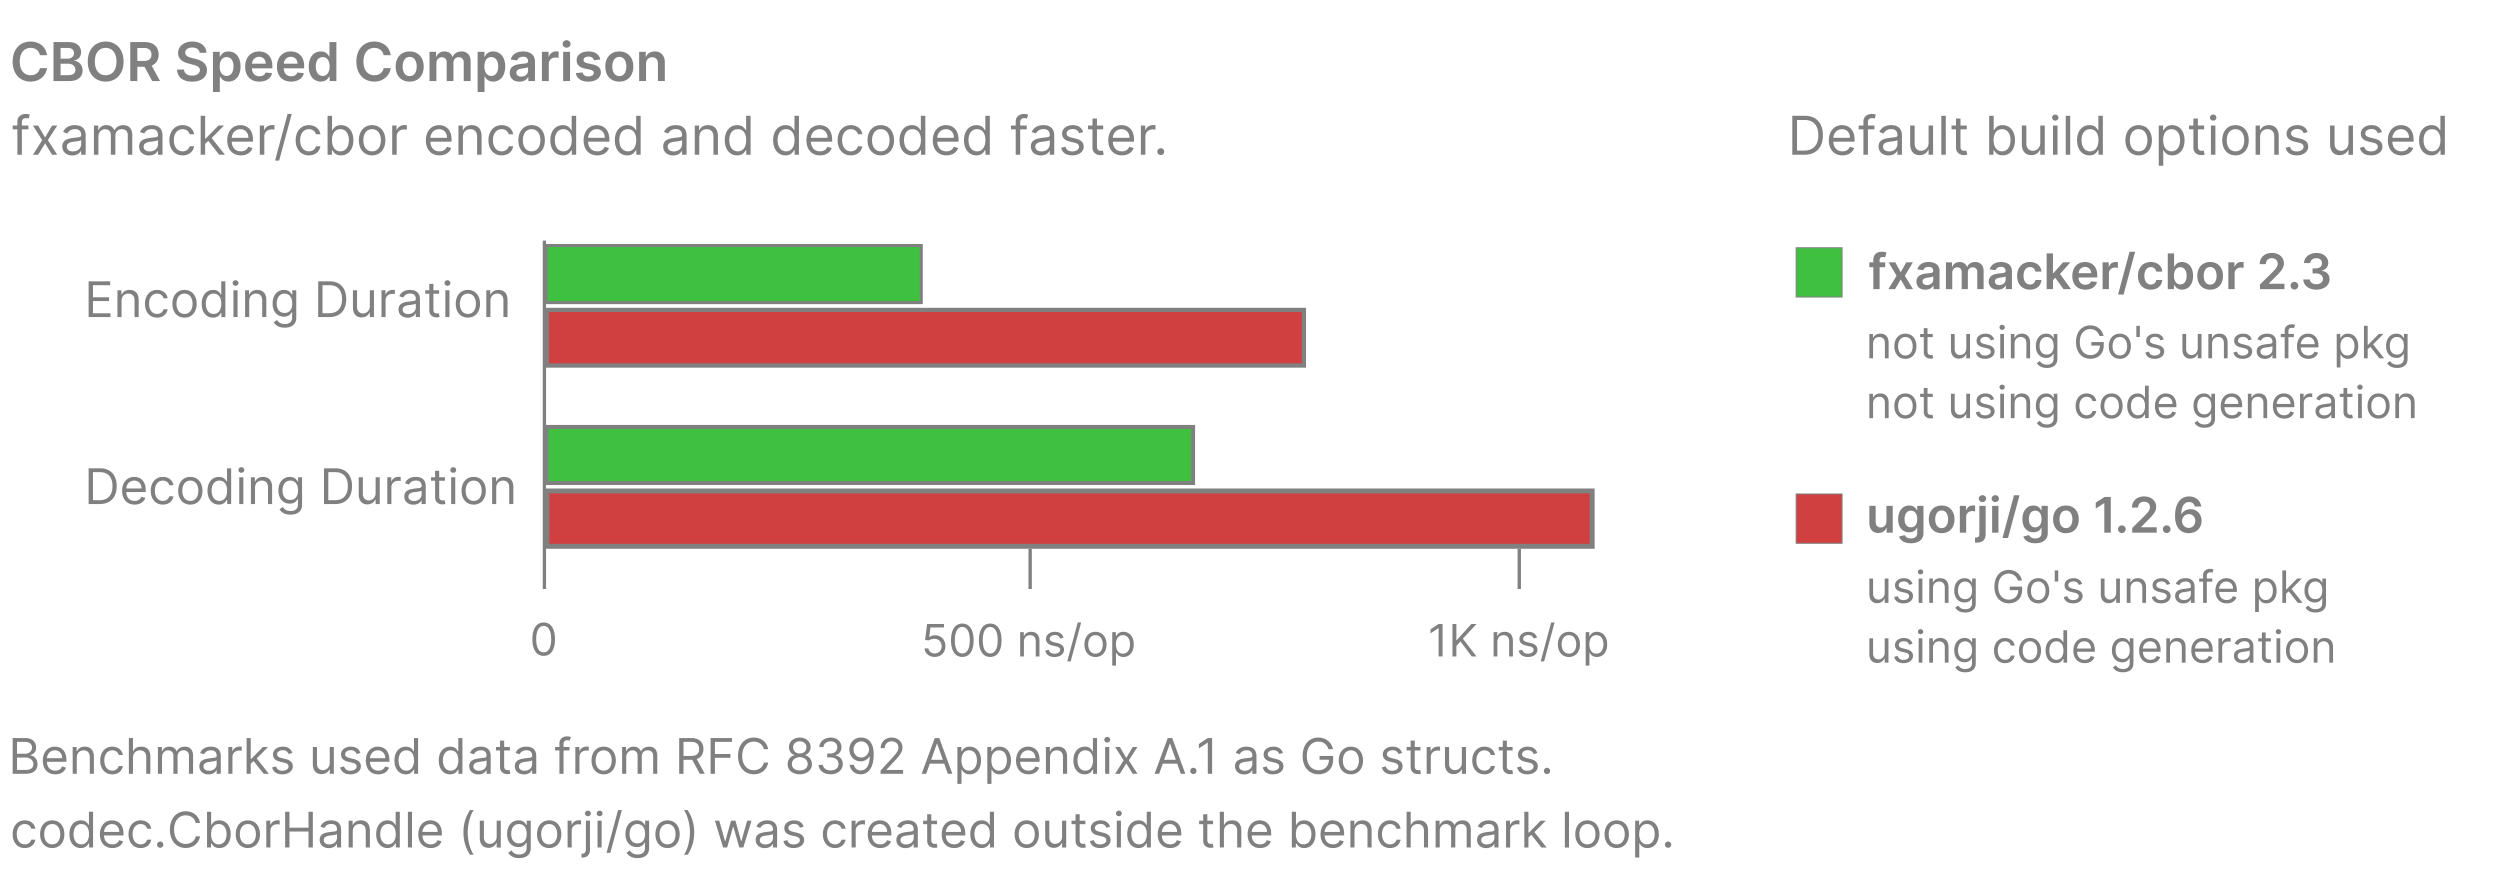 <?xml version="1.0" encoding="UTF-8" standalone="no"?><!DOCTYPE svg PUBLIC "-//W3C//DTD SVG 1.1//EN" "http://www.w3.org/Graphics/SVG/1.1/DTD/svg11.dtd"><svg viewBox="0 0 995 352" xmlns="http://www.w3.org/2000/svg" xml:space="preserve" xmlns:serif="http://www.serif.com/" style="fill-rule:evenodd;clip-rule:evenodd"><g serif:id="Layer 1"><path d="M18.713 21.985c-.477-3.447-3.128-5.447-6.568-5.447-4.053 0-7.106 2.955-7.106 7.97 0 5.007 3.016 7.969 7.106 7.969 3.69 0 6.137-2.386 6.568-5.348l-2.833-.015c-.356 1.818-1.841 2.841-3.697 2.841-2.515 0-4.318-1.887-4.318-5.447 0-3.5 1.788-5.447 4.326-5.447 1.886 0 3.363 1.068 3.689 2.924h2.833Zm2.584 10.28h6.28c3.553 0 5.296-1.81 5.296-4.227 0-2.349-1.667-3.727-3.319-3.811v-.151c1.516-.356 2.713-1.417 2.713-3.303 0-2.311-1.667-4.023-5.031-4.023h-5.939v15.515Zm2.811-2.348v-4.546h3.098c1.735 0 2.811 1.061 2.811 2.447 0 1.235-.849 2.099-2.887 2.099h-3.022Zm0-6.568v-4.281h2.84c1.652 0 2.508.872 2.508 2.068 0 1.364-1.106 2.213-2.568 2.213h-2.78Zm25.075 1.159c0-5.015-3.06-7.97-7.129-7.97-4.075 0-7.128 2.955-7.128 7.97 0 5.007 3.053 7.969 7.128 7.969 4.069 0 7.129-2.954 7.129-7.969Zm-2.826 0c0 3.53-1.772 5.447-4.303 5.447-2.522 0-4.303-1.917-4.303-5.447 0-3.531 1.781-5.447 4.303-5.447 2.531 0 4.303 1.916 4.303 5.447Zm5.493 7.757h2.811v-5.682h2.863l3.046 5.682h3.136l-3.356-6.151c1.826-.735 2.788-2.296 2.788-4.402 0-2.962-1.909-4.962-5.47-4.962H51.85v15.515Zm2.811-8.015v-5.151h2.575c2.099 0 3.038.962 3.038 2.613 0 1.652-.939 2.538-3.023 2.538h-2.59Zm24.795-3.235h2.704c-.053-2.621-2.287-4.477-5.59-4.477-3.258 0-5.705 1.833-5.697 4.576 0 2.227 1.583 3.507 4.136 4.166l1.765.455c1.674.424 2.78.947 2.788 2.151-.008 1.326-1.265 2.212-3.098 2.212-1.758 0-3.122-.787-3.235-2.416h-2.765c.113 3.083 2.409 4.818 6.022 4.818 3.72 0 5.879-1.856 5.887-4.591-.008-2.689-2.228-3.916-4.561-4.47l-1.455-.363c-1.272-.303-2.651-.841-2.636-2.136.008-1.167 1.053-2.023 2.811-2.023 1.674 0 2.78.78 2.924 2.098Zm5.295 15.614h2.743v-6.197h.113c.432.848 1.334 2.038 3.334 2.038 2.742 0 4.795-2.175 4.795-6.008 0-3.879-2.113-5.985-4.803-5.985-2.053 0-2.909 1.235-3.326 2.076h-.159v-1.924h-2.697v16Zm2.69-10.182c0-2.258.969-3.72 2.735-3.72 1.825 0 2.765 1.553 2.765 3.72 0 2.182-.955 3.773-2.765 3.773-1.75 0-2.735-1.515-2.735-3.773Zm15.788 6.045c2.712 0 4.575-1.325 5.06-3.348l-2.56-.288c-.372.985-1.281 1.5-2.462 1.5-1.773 0-2.947-1.167-2.97-3.159h8.106v-.841c0-4.083-2.455-5.879-5.318-5.879-3.334 0-5.508 2.447-5.508 6.038 0 3.652 2.144 5.977 5.652 5.977Zm-2.925-7.143c.084-1.485 1.182-2.735 2.819-2.735 1.575 0 2.636 1.151 2.651 2.735h-5.47Zm15.569 7.143c2.712 0 4.575-1.325 5.06-3.348l-2.56-.288c-.372.985-1.281 1.5-2.463 1.5-1.772 0-2.946-1.167-2.969-3.159h8.106v-.841c0-4.083-2.455-5.879-5.318-5.879-3.334 0-5.508 2.447-5.508 6.038 0 3.652 2.144 5.977 5.652 5.977Zm-2.925-7.143c.084-1.485 1.182-2.735 2.819-2.735 1.575 0 2.636 1.151 2.651 2.735h-5.47Zm14.735 7.121c2 0 2.902-1.19 3.333-2.038h.167v1.833h2.697V16.75h-2.75v5.803h-.114c-.416-.841-1.272-2.076-3.325-2.076-2.69 0-4.803 2.106-4.803 5.985 0 3.833 2.053 6.008 4.795 6.008Zm.765-2.25c-1.81 0-2.765-1.591-2.765-3.773 0-2.167.94-3.72 2.765-3.72 1.765 0 2.735 1.462 2.735 3.72s-.985 3.773-2.735 3.773Zm27.061-8.235c-.477-3.447-3.129-5.447-6.568-5.447-4.053 0-7.106 2.955-7.106 7.97 0 5.007 3.015 7.969 7.106 7.969 3.689 0 6.136-2.386 6.568-5.348l-2.833-.015c-.357 1.818-1.841 2.841-3.697 2.841-2.516 0-4.319-1.887-4.319-5.447 0-3.5 1.788-5.447 4.326-5.447 1.886 0 3.364 1.068 3.69 2.924h2.833Zm7.538 10.507c3.409 0 5.575-2.401 5.575-6 0-3.606-2.166-6.015-5.575-6.015-3.409 0-5.576 2.409-5.576 6.015 0 3.599 2.167 6 5.576 6Zm.015-2.197c-1.886 0-2.811-1.681-2.811-3.81s.925-3.833 2.811-3.833c1.856 0 2.78 1.704 2.78 3.833 0 2.129-.924 3.81-2.78 3.81Zm7.879 1.97h2.742v-7.076c0-1.431.955-2.401 2.136-2.401 1.16 0 1.955.78 1.955 1.977v7.5h2.689v-7.257c0-1.311.781-2.22 2.106-2.22 1.106 0 1.985.651 1.985 2.091v7.386h2.75v-7.81c0-2.599-1.5-3.978-3.636-3.978-1.689 0-2.977.834-3.492 2.129h-.122c-.447-1.318-1.575-2.129-3.144-2.129-1.56 0-2.727.803-3.212 2.129h-.136v-1.977h-2.621v11.636Zm19.151 4.364h2.743v-6.197h.113c.432.848 1.334 2.038 3.334 2.038 2.742 0 4.795-2.175 4.795-6.008 0-3.879-2.114-5.985-4.803-5.985-2.053 0-2.909 1.235-3.326 2.076h-.159v-1.924h-2.697v16Zm2.69-10.182c0-2.258.969-3.72 2.734-3.72 1.826 0 2.766 1.553 2.766 3.72 0 2.182-.955 3.773-2.766 3.773-1.75 0-2.734-1.515-2.734-3.773Zm13.984 6.053c1.826 0 2.917-.856 3.417-1.833h.091v1.598h2.636v-7.788c0-3.075-2.507-4-4.727-4-2.447 0-4.326 1.091-4.932 3.212l2.561.364c.273-.795 1.045-1.477 2.386-1.477 1.273 0 1.97.651 1.97 1.795v.046c0 .788-.826.825-2.879 1.045-2.257.243-4.416.917-4.416 3.538 0 2.288 1.674 3.5 3.893 3.5Zm.713-2.015c-1.144 0-1.963-.523-1.963-1.53 0-1.053.917-1.493 2.144-1.667.72-.099 2.159-.28 2.516-.568v1.371c0 1.295-1.046 2.394-2.697 2.394Zm8.197 1.78h2.742v-6.841c0-1.477 1.114-2.522 2.621-2.522.462 0 1.038.083 1.273.159v-2.523a6.647 6.647 0 0 0-.985-.076c-1.333 0-2.447.758-2.871 2.106h-.121v-1.939h-2.659v11.636Zm8.462 0h2.742V20.629h-2.742v11.636Zm1.378-13.288c.872 0 1.584-.666 1.584-1.484 0-.826-.712-1.493-1.584-1.493-.878 0-1.59.667-1.59 1.493 0 .818.712 1.484 1.59 1.484Zm13.379 4.728c-.379-1.97-1.954-3.228-4.682-3.228-2.803 0-4.712 1.379-4.704 3.531-.008 1.697 1.038 2.818 3.273 3.28l1.984.417c1.069.234 1.569.666 1.569 1.325 0 .796-.864 1.394-2.167 1.394-1.258 0-2.076-.545-2.311-1.591l-2.674.258c.341 2.136 2.136 3.401 4.993 3.401 2.909 0 4.962-1.507 4.969-3.712-.007-1.659-1.076-2.674-3.273-3.151l-1.984-.424c-1.182-.266-1.652-.675-1.644-1.349-.008-.788.863-1.333 2.007-1.333 1.265 0 1.932.689 2.144 1.454l2.5-.272Zm7.591 8.787c3.409 0 5.576-2.401 5.576-6 0-3.606-2.167-6.015-5.576-6.015s-5.576 2.409-5.576 6.015c0 3.599 2.167 6 5.576 6Zm.015-2.197c-1.886 0-2.81-1.681-2.81-3.81s.924-3.833 2.81-3.833c1.856 0 2.781 1.704 2.781 3.833 0 2.129-.925 3.81-2.781 3.81Zm10.621-4.848c0-1.682 1.016-2.651 2.463-2.651 1.416 0 2.265.931 2.265 2.484v6.985h2.742v-7.409c.008-2.788-1.583-4.379-3.985-4.379-1.742 0-2.939.834-3.469 2.129h-.137v-1.977h-2.621v11.636h2.742v-6.818ZM11.312 49.961H8.706v-1.182c0-1.152.485-1.758 1.667-1.758.515 0 .818.121 1 .182l.515-1.545c-.273-.122-.818-.303-1.697-.303-1.667 0-3.273 1-3.273 2.999v1.607H5.039v1.515h1.879v10.121h1.788V51.476h2.606v-1.515Zm3.849 0H13.1l3.697 5.818-3.697 5.818h2.061l2.787-4.515 2.788 4.515h2.061l-3.758-5.818 3.758-5.818h-2.061l-2.788 4.757-2.787-4.757Zm13.606 11.908c2.03 0 3.09-1.09 3.454-1.848h.091v1.576H34.1V53.93c0-3.697-2.818-4.121-4.303-4.121-1.758 0-3.758.606-4.667 2.727l1.697.606c.394-.848 1.326-1.757 3.03-1.757 1.644 0 2.455.871 2.455 2.363v.061c0 .864-.879.788-3 1.061-2.159.28-4.515.757-4.515 3.424 0 2.272 1.758 3.575 3.97 3.575Zm.272-1.606c-1.424 0-2.454-.636-2.454-1.878 0-1.364 1.242-1.788 2.636-1.97.758-.091 2.788-.303 3.091-.667v1.637c0 1.454-1.151 2.878-3.273 2.878Zm8.334 1.334h1.788v-7.273c0-1.704 1.242-2.909 2.636-2.909 1.356 0 2.303.886 2.303 2.212v7.97h1.818v-7.576c0-1.5.939-2.606 2.576-2.606 1.272 0 2.363.674 2.363 2.394v7.788h1.788v-7.788c0-2.735-1.469-4-3.545-4-1.667 0-2.887.765-3.485 1.97h-.121c-.576-1.243-1.591-1.97-3.121-1.97-1.516 0-2.637.727-3.122 1.97H39.1v-1.818h-1.727v11.636Zm21.969.272c2.031 0 3.091-1.09 3.455-1.848h.091v1.576h1.788V53.93c0-3.697-2.819-4.121-4.303-4.121-1.758 0-3.758.606-4.667 2.727l1.697.606c.394-.848 1.326-1.757 3.03-1.757 1.644 0 2.455.871 2.455 2.363v.061c0 .864-.879.788-3 1.061-2.159.28-4.515.757-4.515 3.424 0 2.272 1.757 3.575 3.969 3.575Zm.273-1.606c-1.424 0-2.454-.636-2.454-1.878 0-1.364 1.242-1.788 2.636-1.97.757-.091 2.788-.303 3.091-.667v1.637c0 1.454-1.152 2.878-3.273 2.878Zm13.061 1.576c2.575 0 4.272-1.576 4.575-3.636h-1.788c-.333 1.273-1.393 2.03-2.787 2.03-2.122 0-3.485-1.757-3.485-4.454 0-2.637 1.394-4.364 3.485-4.364 1.575 0 2.515.97 2.787 2.03h1.788c-.303-2.181-2.151-3.636-4.606-3.636-3.151 0-5.242 2.485-5.242 6.03 0 3.485 2 6 5.273 6Zm7.182-.242h1.787v-4.356l1.25-1.159 4.356 5.515h2.273l-5.28-6.667 4.916-4.969h-2.212l-5.091 5.181h-.212v-9.06h-1.787v15.515Zm15.999.242c2.364 0 4.091-1.182 4.637-2.939l-1.728-.485c-.454 1.212-1.507 1.818-2.909 1.818-2.098 0-3.545-1.356-3.628-3.848h8.447v-.758c0-4.333-2.576-5.818-5-5.818-3.152 0-5.243 2.485-5.243 6.061 0 3.575 2.061 5.969 5.424 5.969Zm-3.628-7c.121-1.81 1.401-3.424 3.447-3.424 1.939 0 3.181 1.455 3.181 3.424h-6.628Zm11.174 6.758h1.788v-7.364c0-1.576 1.242-2.727 2.939-2.727.477 0 .97.091 1.091.121v-1.818a17.33 17.33 0 0 0-.939-.03c-1.394 0-2.606.788-3.031 1.939h-.121v-1.757h-1.727v11.636ZM116.1 45.355h-1.637l-4.999 18.575h1.636l5-18.575Zm6.848 16.484c2.576 0 4.273-1.576 4.576-3.636h-1.788c-.333 1.273-1.394 2.03-2.788 2.03-2.121 0-3.484-1.757-3.484-4.454 0-2.637 1.393-4.364 3.484-4.364 1.576 0 2.515.97 2.788 2.03h1.788c-.303-2.181-2.151-3.636-4.606-3.636-3.151 0-5.242 2.485-5.242 6.03 0 3.485 2 6 5.272 6Zm7.425-.242h1.727v-1.788h.212c.394.636 1.151 2.03 3.394 2.03 2.909 0 4.939-2.333 4.939-6.03 0-3.667-2.03-6-4.969-6-2.273 0-2.97 1.394-3.364 2h-.152v-5.727h-1.787v15.515Zm1.757-5.818c0-2.606 1.152-4.364 3.333-4.364 2.273 0 3.394 1.909 3.394 4.364 0 2.484-1.151 4.454-3.394 4.454-2.151 0-3.333-1.818-3.333-4.454Zm15.97 6.06c3.151 0 5.272-2.394 5.272-6 0-3.636-2.121-6.03-5.272-6.03-3.152 0-5.273 2.394-5.273 6.03 0 3.606 2.121 6 5.273 6Zm0-1.606c-2.394 0-3.485-2.06-3.485-4.394 0-2.333 1.091-4.424 3.485-4.424s3.485 2.091 3.485 4.424c0 2.334-1.091 4.394-3.485 4.394Zm8 1.364h1.788v-7.364c0-1.576 1.242-2.727 2.939-2.727.477 0 .97.091 1.091.121v-1.818c-.205-.015-.674-.03-.939-.03-1.394 0-2.606.788-3.031 1.939h-.121v-1.757H156.1v11.636Zm18.818.242c2.364 0 4.091-1.182 4.636-2.939l-1.727-.485c-.455 1.212-1.508 1.818-2.909 1.818-2.098 0-3.545-1.356-3.629-3.848h8.447v-.758c0-4.333-2.576-5.818-5-5.818-3.151 0-5.242 2.485-5.242 6.061 0 3.575 2.06 5.969 5.424 5.969Zm-3.629-7c.121-1.81 1.402-3.424 3.447-3.424 1.94 0 3.182 1.455 3.182 3.424h-6.629Zm12.962-.242c0-2.03 1.258-3.182 2.97-3.182 1.659 0 2.667 1.083 2.667 2.909v7.273h1.787v-7.394c0-2.97-1.583-4.394-3.939-4.394-1.757 0-2.848.788-3.394 1.97h-.151v-1.818h-1.728v11.636h1.788v-7Zm15.425 7.242c2.575 0 4.272-1.576 4.575-3.636h-1.788c-.333 1.273-1.394 2.03-2.787 2.03-2.122 0-3.485-1.757-3.485-4.454 0-2.637 1.394-4.364 3.485-4.364 1.575 0 2.515.97 2.787 2.03h1.788c-.303-2.181-2.151-3.636-4.606-3.636-3.151 0-5.242 2.485-5.242 6.03 0 3.485 2 6 5.273 6Zm11.909 0c3.151 0 5.272-2.394 5.272-6 0-3.636-2.121-6.03-5.272-6.03-3.152 0-5.273 2.394-5.273 6.03 0 3.606 2.121 6 5.273 6Zm0-1.606c-2.394 0-3.485-2.06-3.485-4.394 0-2.333 1.091-4.424 3.485-4.424s3.484 2.091 3.484 4.424c0 2.334-1.09 4.394-3.484 4.394Zm12.394 1.606c2.242 0 3-1.394 3.393-2.03h.213v1.788h1.727V46.082h-1.788v5.727h-.152c-.393-.606-1.09-2-3.363-2-2.94 0-4.97 2.333-4.97 6 0 3.697 2.03 6.03 4.94 6.03Zm.242-1.606c-2.242 0-3.394-1.97-3.394-4.454 0-2.455 1.121-4.364 3.394-4.364 2.182 0 3.333 1.758 3.333 4.364 0 2.636-1.182 4.454-3.333 4.454Zm13.485 1.606c2.363 0 4.091-1.182 4.636-2.939l-1.727-.485c-.455 1.212-1.508 1.818-2.909 1.818-2.099 0-3.546-1.356-3.629-3.848h8.447v-.758c0-4.333-2.576-5.818-5-5.818-3.151 0-5.242 2.485-5.242 6.061 0 3.575 2.06 5.969 5.424 5.969Zm-3.629-7c.121-1.81 1.402-3.424 3.447-3.424 1.939 0 3.182 1.455 3.182 3.424h-6.629Zm15.568 7c2.243 0 3-1.394 3.394-2.03h.212v1.788h1.727V46.082h-1.787v5.727h-.152c-.394-.606-1.091-2-3.364-2-2.939 0-4.969 2.333-4.969 6 0 3.697 2.03 6.03 4.939 6.03Zm.243-1.606c-2.243 0-3.394-1.97-3.394-4.454 0-2.455 1.121-4.364 3.394-4.364 2.181 0 3.333 1.758 3.333 4.364 0 2.636-1.182 4.454-3.333 4.454Zm18.03 1.636c2.03 0 3.091-1.09 3.454-1.848h.091v1.576h1.788V53.93c0-3.697-2.818-4.121-4.303-4.121-1.757 0-3.757.606-4.666 2.727l1.697.606c.393-.848 1.325-1.757 3.03-1.757 1.644 0 2.454.871 2.454 2.363v.061c0 .864-.878.788-3 1.061-2.159.28-4.515.757-4.515 3.424 0 2.272 1.758 3.575 3.97 3.575Zm.273-1.606c-1.425 0-2.455-.636-2.455-1.878 0-1.364 1.243-1.788 2.636-1.97.758-.091 2.788-.303 3.091-.667v1.637c0 1.454-1.151 2.878-3.272 2.878Zm10.121-5.666c0-2.03 1.257-3.182 2.97-3.182 1.659 0 2.666 1.083 2.666 2.909v7.273h1.788v-7.394c0-2.97-1.583-4.394-3.939-4.394-1.758 0-2.849.788-3.394 1.97h-.152v-1.818h-1.727v11.636h1.788v-7Zm15.091 7.242c2.242 0 3-1.394 3.394-2.03h.212v1.788h1.727V46.082h-1.788v5.727h-.151c-.394-.606-1.091-2-3.364-2-2.939 0-4.97 2.333-4.97 6 0 3.697 2.031 6.03 4.94 6.03Zm.242-1.606c-2.242 0-3.394-1.97-3.394-4.454 0-2.455 1.121-4.364 3.394-4.364 2.182 0 3.333 1.758 3.333 4.364 0 2.636-1.181 4.454-3.333 4.454Zm19 1.606c2.243 0 3-1.394 3.394-2.03h.212v1.788h1.727V46.082h-1.787v5.727h-.152c-.394-.606-1.091-2-3.364-2-2.939 0-4.969 2.333-4.969 6 0 3.697 2.03 6.03 4.939 6.03Zm.243-1.606c-2.243 0-3.394-1.97-3.394-4.454 0-2.455 1.121-4.364 3.394-4.364 2.181 0 3.333 1.758 3.333 4.364 0 2.636-1.182 4.454-3.333 4.454Zm13.484 1.606c2.364 0 4.091-1.182 4.637-2.939l-1.728-.485c-.454 1.212-1.507 1.818-2.909 1.818-2.098 0-3.545-1.356-3.628-3.848h8.447v-.758c0-4.333-2.576-5.818-5-5.818-3.152 0-5.243 2.485-5.243 6.061 0 3.575 2.061 5.969 5.424 5.969Zm-3.628-7c.121-1.81 1.401-3.424 3.447-3.424 1.939 0 3.181 1.455 3.181 3.424h-6.628Zm15.901 7c2.576 0 4.273-1.576 4.576-3.636h-1.788c-.333 1.273-1.394 2.03-2.788 2.03-2.121 0-3.485-1.757-3.485-4.454 0-2.637 1.394-4.364 3.485-4.364 1.576 0 2.515.97 2.788 2.03h1.788c-.303-2.181-2.152-3.636-4.606-3.636-3.152 0-5.243 2.485-5.243 6.03 0 3.485 2 6 5.273 6Zm11.909 0c3.152 0 5.273-2.394 5.273-6 0-3.636-2.121-6.03-5.273-6.03-3.151 0-5.272 2.394-5.272 6.03 0 3.606 2.121 6 5.272 6Zm0-1.606c-2.394 0-3.485-2.06-3.485-4.394 0-2.333 1.091-4.424 3.485-4.424s3.485 2.091 3.485 4.424c0 2.334-1.091 4.394-3.485 4.394Zm12.394 1.606c2.243 0 3-1.394 3.394-2.03h.212v1.788h1.727V46.082h-1.787v5.727h-.152c-.394-.606-1.091-2-3.364-2-2.939 0-4.969 2.333-4.969 6 0 3.697 2.03 6.03 4.939 6.03Zm.243-1.606c-2.243 0-3.394-1.97-3.394-4.454 0-2.455 1.121-4.364 3.394-4.364 2.181 0 3.333 1.758 3.333 4.364 0 2.636-1.182 4.454-3.333 4.454Zm13.484 1.606c2.364 0 4.091-1.182 4.637-2.939l-1.728-.485c-.454 1.212-1.507 1.818-2.909 1.818-2.098 0-3.545-1.356-3.628-3.848h8.447v-.758c0-4.333-2.576-5.818-5-5.818-3.152 0-5.243 2.485-5.243 6.061 0 3.575 2.061 5.969 5.424 5.969Zm-3.628-7c.121-1.81 1.401-3.424 3.447-3.424 1.939 0 3.181 1.455 3.181 3.424h-6.628Zm15.568 7c2.242 0 3-1.394 3.394-2.03h.212v1.788h1.727V46.082h-1.788v5.727h-.151c-.394-.606-1.091-2-3.364-2-2.939 0-4.97 2.333-4.97 6 0 3.697 2.031 6.03 4.94 6.03Zm.242-1.606c-2.242 0-3.394-1.97-3.394-4.454 0-2.455 1.121-4.364 3.394-4.364 2.182 0 3.333 1.758 3.333 4.364 0 2.636-1.181 4.454-3.333 4.454Zm19.788-10.272h-2.606v-1.182c0-1.152.485-1.758 1.667-1.758.515 0 .818.121 1 .182l.515-1.545c-.273-.122-.818-.303-1.697-.303-1.667 0-3.273 1-3.273 2.999v1.607h-1.879v1.515h1.879v10.121h1.788V51.476h2.606v-1.515Zm5.606 11.908c2.03 0 3.091-1.09 3.455-1.848h.091v1.576h1.787V53.93c0-3.697-2.818-4.121-4.303-4.121-1.757 0-3.757.606-4.666 2.727l1.697.606c.394-.848 1.326-1.757 3.03-1.757 1.644 0 2.455.871 2.455 2.363v.061c0 .864-.879.788-3 1.061-2.159.28-4.516.757-4.516 3.424 0 2.272 1.758 3.575 3.97 3.575Zm.273-1.606c-1.424 0-2.455-.636-2.455-1.878 0-1.364 1.243-1.788 2.637-1.97.757-.091 2.788-.303 3.091-.667v1.637c0 1.454-1.152 2.878-3.273 2.878Zm16.576-7.696c-.561-1.652-1.819-2.758-4.122-2.758-2.454 0-4.272 1.394-4.272 3.364 0 1.606.954 2.681 3.091 3.181l1.939.455c1.174.273 1.727.833 1.727 1.636 0 1-1.06 1.818-2.727 1.818-1.462 0-2.379-.628-2.697-1.878l-1.697.424c.417 1.977 2.046 3.03 4.424 3.03 2.705 0 4.546-1.477 4.546-3.485 0-1.621-1.015-2.644-3.091-3.151l-1.727-.424c-1.379-.341-2-.803-2-1.697 0-1 1.06-1.728 2.484-1.728 1.561 0 2.205.864 2.516 1.667l1.606-.454Zm7.969-2.606h-2.485v-2.788h-1.787v2.788h-1.758v1.515h1.758v7.272c0 2.031 1.636 3 3.151 3 .667 0 1.091-.121 1.333-.212l-.363-1.606c-.152.03-.394.091-.788.091-.788 0-1.546-.242-1.546-1.758v-6.787h2.485v-1.515Zm7.455 11.878c2.363 0 4.091-1.182 4.636-2.939l-1.727-.485c-.455 1.212-1.508 1.818-2.909 1.818-2.099 0-3.546-1.356-3.629-3.848h8.447v-.758c0-4.333-2.576-5.818-5-5.818-3.151 0-5.242 2.485-5.242 6.061 0 3.575 2.06 5.969 5.424 5.969Zm-3.629-7c.121-1.81 1.402-3.424 3.447-3.424 1.939 0 3.182 1.455 3.182 3.424h-6.629Zm11.174 6.758h1.788v-7.364c0-1.576 1.243-2.727 2.94-2.727.477 0 .969.091 1.09.121v-1.818a17.33 17.33 0 0 0-.939-.03c-1.394 0-2.606.788-3.03 1.939h-.121v-1.757h-1.728v11.636Zm7.909.121c.75 0 1.364-.614 1.364-1.364 0-.75-.614-1.363-1.364-1.363-.75 0-1.363.613-1.363 1.363s.613 1.364 1.363 1.364Zm256.143-.121c4.727 0 7.394-2.94 7.394-7.788 0-4.818-2.667-7.727-7.182-7.727h-5v15.515h4.788Zm-2.909-1.667V47.748h3c3.636 0 5.485 2.303 5.485 6.061 0 3.788-1.849 6.121-5.697 6.121h-2.788Zm18.091 1.909c2.364 0 4.091-1.182 4.636-2.939l-1.727-.485c-.455 1.212-1.508 1.818-2.909 1.818-2.099 0-3.545-1.356-3.629-3.848h8.447v-.758c0-4.333-2.576-5.818-5-5.818-3.151 0-5.242 2.485-5.242 6.061 0 3.575 2.06 5.969 5.424 5.969Zm-3.629-7c.121-1.81 1.402-3.424 3.447-3.424 1.939 0 3.182 1.455 3.182 3.424h-6.629Zm16.356-4.878h-2.606v-1.182c0-1.152.485-1.758 1.667-1.758.515 0 .818.121 1 .182l.515-1.545c-.273-.122-.818-.303-1.697-.303-1.667 0-3.273 1-3.273 2.999v1.607h-1.878v1.515h1.878v10.121h1.788V51.476h2.606v-1.515Zm5.606 11.908c2.031 0 3.091-1.09 3.455-1.848h.091v1.576h1.788V53.93c0-3.697-2.819-4.121-4.303-4.121-1.758 0-3.758.606-4.667 2.727l1.697.606c.394-.848 1.326-1.757 3.03-1.757 1.644 0 2.455.871 2.455 2.363v.061c0 .864-.879.788-3 1.061-2.159.28-4.515.757-4.515 3.424 0 2.272 1.757 3.575 3.969 3.575Zm.273-1.606c-1.424 0-2.455-.636-2.455-1.878 0-1.364 1.243-1.788 2.637-1.97.757-.091 2.788-.303 3.091-.667v1.637c0 1.454-1.152 2.878-3.273 2.878Zm15.667-3.424c0 2.182-1.667 3.182-3 3.182-1.485 0-2.546-1.091-2.546-2.788v-7.272h-1.788v7.393c0 2.97 1.576 4.394 3.758 4.394 1.757 0 2.909-.939 3.454-2.121h.122v1.97h1.787V49.961h-1.787v6.878Zm5.06-10.757h1.788v15.515h-1.788zm10.121 3.879h-2.484v-2.788h-1.788v2.788h-1.758v1.515h1.758v7.272c0 2.031 1.636 3 3.151 3 .667 0 1.091-.121 1.334-.212l-.364-1.606c-.152.03-.394.091-.788.091-.788 0-1.545-.242-1.545-1.758v-6.787h2.484v-1.515Zm8.94 11.636h1.727v-1.788h.212c.394.636 1.152 2.03 3.394 2.03 2.909 0 4.939-2.333 4.939-6.03 0-3.667-2.03-6-4.969-6-2.273 0-2.97 1.394-3.364 2h-.151v-5.727h-1.788v15.515Zm1.757-5.818c0-2.606 1.152-4.364 3.334-4.364 2.272 0 3.394 1.909 3.394 4.364 0 2.484-1.152 4.454-3.394 4.454-2.152 0-3.334-1.818-3.334-4.454Zm18.576 1.06c0 2.182-1.667 3.182-3 3.182-1.485 0-2.545-1.091-2.545-2.788v-7.272h-1.788v7.393c0 2.97 1.576 4.394 3.757 4.394 1.758 0 2.909-.939 3.455-2.121h.121v1.97h1.788V49.961h-1.788v6.878Zm5.061 4.758h1.788V49.961h-1.788v11.636ZM818 48.021c.697 0 1.273-.545 1.273-1.212 0-.667-.576-1.212-1.273-1.212s-1.273.545-1.273 1.212c0 .667.576 1.212 1.273 1.212Zm4.151-1.939h1.788v15.515h-1.788zm9.455 15.757c2.242 0 3-1.394 3.394-2.03h.212v1.788h1.727V46.082h-1.788v5.727H835c-.394-.606-1.091-2-3.364-2-2.939 0-4.969 2.333-4.969 6 0 3.697 2.03 6.03 4.939 6.03Zm.242-1.606c-2.242 0-3.394-1.97-3.394-4.454 0-2.455 1.122-4.364 3.394-4.364 2.182 0 3.334 1.758 3.334 4.364 0 2.636-1.182 4.454-3.334 4.454Zm19.334 1.606c3.151 0 5.272-2.394 5.272-6 0-3.636-2.121-6.03-5.272-6.03-3.152 0-5.273 2.394-5.273 6.03 0 3.606 2.121 6 5.273 6Zm0-1.606c-2.394 0-3.485-2.06-3.485-4.394 0-2.333 1.091-4.424 3.485-4.424s3.484 2.091 3.484 4.424c0 2.334-1.09 4.394-3.484 4.394Zm8 5.727h1.788v-6.151h.151c.394.636 1.152 2.03 3.394 2.03 2.909 0 4.939-2.333 4.939-6.03 0-3.667-2.03-6-4.969-6-2.273 0-2.97 1.394-3.364 2h-.212v-1.848h-1.727V65.96Zm1.757-10.181c0-2.606 1.152-4.364 3.334-4.364 2.272 0 3.393 1.909 3.393 4.364 0 2.484-1.151 4.454-3.393 4.454-2.152 0-3.334-1.818-3.334-4.454Zm16.303-5.818h-2.485v-2.788h-1.787v2.788h-1.758v1.515h1.758v7.272c0 2.031 1.636 3 3.151 3 .667 0 1.091-.121 1.333-.212l-.363-1.606c-.152.03-.394.091-.788.091-.788 0-1.546-.242-1.546-1.758v-6.787h2.485v-1.515Zm2.697 11.636h1.788V49.961h-1.788v11.636Zm.909-13.576c.697 0 1.273-.545 1.273-1.212 0-.667-.576-1.212-1.273-1.212s-1.272.545-1.272 1.212c0 .667.575 1.212 1.272 1.212Zm8.879 13.818c3.152 0 5.273-2.394 5.273-6 0-3.636-2.121-6.03-5.273-6.03-3.151 0-5.273 2.394-5.273 6.03 0 3.606 2.122 6 5.273 6Zm0-1.606c-2.394 0-3.485-2.06-3.485-4.394 0-2.333 1.091-4.424 3.485-4.424s3.485 2.091 3.485 4.424c0 2.334-1.091 4.394-3.485 4.394Zm9.788-5.636c0-2.03 1.258-3.182 2.97-3.182 1.659 0 2.666 1.083 2.666 2.909v7.273h1.788v-7.394c0-2.97-1.583-4.394-3.939-4.394-1.758 0-2.849.788-3.394 1.97h-.152v-1.818h-1.727v11.636h1.788v-7Zm18.939-2.03c-.56-1.652-1.818-2.758-4.121-2.758-2.454 0-4.273 1.394-4.273 3.364 0 1.606.955 2.681 3.091 3.181l1.94.455c1.174.273 1.727.833 1.727 1.636 0 1-1.061 1.818-2.727 1.818-1.462 0-2.379-.628-2.697-1.878l-1.697.424c.416 1.977 2.045 3.03 4.424 3.03 2.704 0 4.545-1.477 4.545-3.485 0-1.621-1.015-2.644-3.09-3.151l-1.728-.424c-1.379-.341-2-.803-2-1.697 0-1 1.061-1.728 2.485-1.728 1.561 0 2.205.864 2.515 1.667l1.606-.454Zm16.243 4.272c0 2.182-1.667 3.182-3 3.182-1.485 0-2.546-1.091-2.546-2.788v-7.272h-1.788v7.393c0 2.97 1.576 4.394 3.758 4.394 1.758 0 2.909-.939 3.454-2.121h.122v1.97h1.788V49.961h-1.788v6.878ZM948 52.567c-.561-1.652-1.818-2.758-4.121-2.758-2.455 0-4.273 1.394-4.273 3.364 0 1.606.954 2.681 3.091 3.181l1.939.455c1.174.273 1.727.833 1.727 1.636 0 1-1.06 1.818-2.727 1.818-1.462 0-2.379-.628-2.697-1.878l-1.697.424c.417 1.977 2.046 3.03 4.424 3.03 2.705 0 4.546-1.477 4.546-3.485 0-1.621-1.015-2.644-3.091-3.151l-1.727-.424c-1.379-.341-2-.803-2-1.697 0-1 1.06-1.728 2.485-1.728 1.56 0 2.204.864 2.515 1.667l1.606-.454Zm7.788 9.272c2.363 0 4.09-1.182 4.636-2.939l-1.727-.485c-.455 1.212-1.508 1.818-2.909 1.818-2.099 0-3.546-1.356-3.629-3.848h8.447v-.758c0-4.333-2.576-5.818-5-5.818-3.152 0-5.243 2.485-5.243 6.061 0 3.575 2.061 5.969 5.425 5.969Zm-3.629-7c.121-1.81 1.401-3.424 3.447-3.424 1.939 0 3.182 1.455 3.182 3.424h-6.629Zm15.568 7c2.242 0 3-1.394 3.394-2.03h.212v1.788h1.727V46.082h-1.788v5.727h-.151c-.394-.606-1.091-2-3.364-2-2.939 0-4.969 2.333-4.969 6 0 3.697 2.03 6.03 4.939 6.03Zm.242-1.606c-2.242 0-3.393-1.97-3.393-4.454 0-2.455 1.121-4.364 3.393-4.364 2.182 0 3.334 1.758 3.334 4.364 0 2.636-1.182 4.454-3.334 4.454Zm-217.664 44.182h-2.215v-.84c0-.834.347-1.299 1.285-1.299.396 0 .729.09.937.153l.507-1.945a6.269 6.269 0 0 0-1.909-.291c-1.854 0-3.334 1.062-3.334 3.215v1.007H744v1.944h1.576v8.722h2.514v-8.722h2.215v-1.944Zm4.028 0h-2.666l3.166 5.333-3.25 5.333h2.667l2.236-3.84 2.257 3.84h2.646l-3.271-5.333 3.215-5.333h-2.659l-2.188 3.937-2.153-3.937Zm11.979 10.882c1.674 0 2.674-.785 3.132-1.681h.084v1.465h2.416v-7.138c0-2.82-2.298-3.667-4.333-3.667-2.243 0-3.965 1-4.521 2.944l2.347.334c.25-.729.959-1.354 2.188-1.354 1.167 0 1.806.597 1.806 1.645v.042c0 .722-.757.757-2.639.958-2.07.223-4.049.841-4.049 3.243 0 2.098 1.535 3.209 3.569 3.209Zm.653-1.848c-1.048 0-1.798-.479-1.798-1.402 0-.966.84-1.368 1.965-1.528.66-.09 1.979-.257 2.305-.521v1.257c0 1.188-.958 2.194-2.472 2.194Zm7.514 1.632h2.514v-6.486c0-1.312.875-2.201 1.958-2.201 1.063 0 1.792.715 1.792 1.812v6.875h2.465v-6.652c0-1.202.716-2.035 1.931-2.035 1.014 0 1.819.597 1.819 1.917v6.77h2.521v-7.159c0-2.382-1.375-3.646-3.333-3.646-1.549 0-2.729.764-3.202 1.951h-.111c-.409-1.208-1.444-1.951-2.882-1.951-1.43 0-2.5.736-2.944 1.951h-.125v-1.812h-2.403v10.666Zm20.625.216c1.674 0 2.674-.785 3.132-1.681h.083v1.465h2.417v-7.138c0-2.82-2.299-3.667-4.333-3.667-2.243 0-3.965 1-4.521 2.944l2.347.334c.25-.729.959-1.354 2.188-1.354 1.166 0 1.805.597 1.805 1.645v.042c0 .722-.757.757-2.639.958-2.069.223-4.048.841-4.048 3.243 0 2.098 1.534 3.209 3.569 3.209Zm.653-1.848c-1.049 0-1.799-.479-1.799-1.402 0-.966.841-1.368 1.966-1.528.659-.09 1.979-.257 2.305-.521v1.257c0 1.188-.958 2.194-2.472 2.194Zm12.167 1.841c2.68 0 4.388-1.591 4.569-3.854h-2.403c-.215 1.145-1.041 1.805-2.146 1.805-1.569 0-2.583-1.312-2.583-3.493 0-2.153 1.035-3.444 2.583-3.444 1.209 0 1.952.777 2.146 1.805h2.403c-.174-2.312-1.979-3.833-4.583-3.833-3.125 0-5.097 2.257-5.097 5.514 0 3.229 1.923 5.5 5.111 5.5Zm6.639-.209h2.513v-3.583l.917-.979 3.264 4.562h3.007l-4.375-6.062 4.132-4.604h-2.938l-3.833 4.284h-.174v-7.84h-2.513v14.222Zm15.402.209c2.486 0 4.195-1.216 4.639-3.07l-2.347-.264c-.34.903-1.174 1.375-2.257 1.375-1.625 0-2.701-1.069-2.722-2.895h7.43v-.771c0-3.743-2.25-5.389-4.875-5.389-3.055 0-5.048 2.243-5.048 5.535 0 3.347 1.965 5.479 5.18 5.479Zm-2.68-6.549c.076-1.361 1.083-2.507 2.583-2.507 1.445 0 2.417 1.056 2.431 2.507h-5.014Zm9.548 6.34h2.514v-6.27c0-1.355 1.021-2.313 2.403-2.313.424 0 .951.077 1.167.146v-2.313a6.127 6.127 0 0 0-.903-.069c-1.222 0-2.243.694-2.632 1.931h-.111v-1.778h-2.438v10.666Zm12.938-14.888h-2.201l-4.584 17.027h2.202l4.583-17.027Zm6.25 15.097c2.68 0 4.389-1.591 4.569-3.854h-2.402c-.216 1.145-1.042 1.805-2.146 1.805-1.57 0-2.584-1.312-2.584-3.493 0-2.153 1.035-3.444 2.584-3.444 1.208 0 1.951.777 2.146 1.805h2.402c-.173-2.312-1.979-3.833-4.583-3.833-3.125 0-5.097 2.257-5.097 5.514 0 3.229 1.923 5.5 5.111 5.5Zm6.75-.209h2.472v-1.68h.146c.396.778 1.222 1.868 3.056 1.868 2.513 0 4.395-1.993 4.395-5.507 0-3.556-1.937-5.486-4.402-5.486-1.882 0-2.667 1.132-3.049 1.903h-.104v-5.32h-2.514v14.222Zm2.465-5.333c0-2.069.889-3.41 2.507-3.41 1.674 0 2.535 1.424 2.535 3.41 0 2-.875 3.458-2.535 3.458-1.604 0-2.507-1.388-2.507-3.458Zm14.403 5.542c3.125 0 5.111-2.202 5.111-5.5 0-3.306-1.986-5.514-5.111-5.514s-5.111 2.208-5.111 5.514c0 3.298 1.986 5.5 5.111 5.5Zm.014-2.014c-1.729 0-2.576-1.542-2.576-3.493 0-1.952.847-3.514 2.576-3.514 1.701 0 2.548 1.562 2.548 3.514 0 1.951-.847 3.493-2.548 3.493Zm7.222 1.805h2.514v-6.27c0-1.355 1.021-2.313 2.403-2.313.423 0 .951.077 1.166.146v-2.313a6.124 6.124 0 0 0-.902-.069c-1.223 0-2.243.694-2.632 1.931h-.111v-1.778h-2.438v10.666Zm12.584 0h9.749v-2.152h-6.194v-.098l2.451-2.493c2.764-2.652 3.528-3.944 3.528-5.548 0-2.382-1.937-4.125-4.798-4.125-2.82 0-4.82 1.75-4.82 4.451h2.452c0-1.451.916-2.361 2.333-2.361 1.354 0 2.361.826 2.361 2.167 0 1.187-.722 2.034-2.125 3.458l-4.937 4.84v1.861Zm13.729.153c.819 0 1.52-.68 1.527-1.528a1.542 1.542 0 0 0-1.527-1.513c-.848 0-1.535.68-1.528 1.513a1.518 1.518 0 0 0 1.528 1.528Zm8.736.042c3.041 0 5.257-1.743 5.25-4.146.007-1.778-1.104-3.056-3.097-3.34v-.111c1.541-.334 2.576-1.479 2.569-3.077.007-2.166-1.84-3.937-4.681-3.937-2.763 0-4.902 1.646-4.958 4.028h2.479c.042-1.195 1.153-1.938 2.466-1.938 1.326 0 2.208.806 2.201 2 .007 1.243-1.021 2.07-2.493 2.07h-1.257v1.986h1.257c1.798 0 2.868.902 2.861 2.187.007 1.257-1.083 2.118-2.604 2.118-1.431 0-2.535-.743-2.597-1.903h-2.611c.069 2.403 2.215 4.063 5.215 4.063Zm-171.125 92.229c0 1.625-1.16 2.431-2.271 2.431-1.209 0-2.014-.855-2.014-2.209v-6.402H744v6.791c0 2.563 1.458 4.014 3.555 4.014 1.598 0 2.723-.84 3.209-2.035h.111v1.896h2.437v-10.666h-2.513v6.18Zm9.736 8.708c2.882 0 5.007-1.319 5.007-4.048v-10.84h-2.48v1.763h-.138c-.382-.77-1.181-1.902-3.063-1.902-2.465 0-4.403 1.93-4.403 5.437 0 3.479 1.938 5.215 4.396 5.215 1.826 0 2.681-.979 3.07-1.764h.125v2.021c0 1.57-1.042 2.216-2.473 2.216-1.514 0-2.18-.716-2.486-1.341l-2.264.549c.459 1.493 1.993 2.694 4.709 2.694Zm.02-6.347c-1.659 0-2.534-1.292-2.534-3.257 0-1.937.861-3.361 2.534-3.361 1.619 0 2.507 1.34 2.507 3.361 0 2.035-.902 3.257-2.507 3.257Zm12.223 2.333c3.125 0 5.111-2.201 5.111-5.5 0-3.305-1.986-5.513-5.111-5.513s-5.111 2.208-5.111 5.513c0 3.299 1.986 5.5 5.111 5.5Zm.014-2.013c-1.73 0-2.577-1.542-2.577-3.493 0-1.952.847-3.514 2.577-3.514 1.701 0 2.548 1.562 2.548 3.514 0 1.951-.847 3.493-2.548 3.493Zm7.222 1.805h2.514v-6.271c0-1.354 1.021-2.312 2.403-2.312.423 0 .951.076 1.166.146v-2.313a6.127 6.127 0 0 0-.903-.069c-1.222 0-2.243.694-2.632 1.93h-.111v-1.777h-2.437v10.666Zm7.757-10.666v11.242c0 .896-.382 1.375-1.347 1.375-.125 0-.223-.006-.361-.013v2.048c.18.014.333.014.513.014 2.355 0 3.709-1.083 3.709-3.389v-11.277h-2.514Zm1.25-1.514c.798 0 1.451-.611 1.451-1.361 0-.757-.653-1.368-1.451-1.368-.806 0-1.458.611-1.458 1.368 0 .75.652 1.361 1.458 1.361Zm3.847 12.18h2.514v-10.666h-2.514v10.666Zm1.264-12.18c.799 0 1.451-.611 1.451-1.361 0-.757-.652-1.368-1.451-1.368-.806 0-1.458.611-1.458 1.368 0 .75.652 1.361 1.458 1.361Zm9.639-2.709h-2.202l-4.583 17.028h2.202l4.583-17.028Zm6.236 19.111c2.882 0 5.007-1.319 5.007-4.048v-10.84h-2.479v1.763h-.139c-.382-.77-1.181-1.902-3.063-1.902-2.465 0-4.402 1.93-4.402 5.437 0 3.479 1.937 5.215 4.395 5.215 1.827 0 2.681-.979 3.07-1.764h.125v2.021c0 1.57-1.042 2.216-2.472 2.216-1.514 0-2.181-.716-2.486-1.341l-2.264.549c.458 1.493 1.993 2.694 4.708 2.694Zm.021-6.347c-1.66 0-2.535-1.292-2.535-3.257 0-1.937.861-3.361 2.535-3.361 1.618 0 2.507 1.34 2.507 3.361 0 2.035-.903 3.257-2.507 3.257Zm12.222 2.333c3.125 0 5.111-2.201 5.111-5.5 0-3.305-1.986-5.513-5.111-5.513s-5.111 2.208-5.111 5.513c0 3.299 1.986 5.5 5.111 5.5Zm.014-2.013c-1.729 0-2.576-1.542-2.576-3.493 0-1.952.847-3.514 2.576-3.514 1.701 0 2.548 1.562 2.548 3.514 0 1.951-.847 3.493-2.548 3.493Zm17.833-12.417h-2.451l-3.535 2.271v2.361l3.327-2.125h.083v11.715h2.576v-14.222Zm4.417 14.375c.819 0 1.521-.681 1.528-1.528a1.544 1.544 0 0 0-1.528-1.514c-.847 0-1.535.681-1.528 1.514a1.52 1.52 0 0 0 1.528 1.528Zm4.104-.153h9.75v-2.153h-6.194v-.097l2.451-2.493c2.764-2.653 3.528-3.944 3.528-5.548 0-2.382-1.938-4.125-4.799-4.125-2.819 0-4.819 1.75-4.819 4.451h2.451c0-1.451.917-2.361 2.333-2.361 1.355 0 2.362.826 2.362 2.166 0 1.188-.723 2.035-2.125 3.459l-4.938 4.84v1.861Zm13.729.153c.82 0 1.521-.681 1.528-1.528a1.543 1.543 0 0 0-1.528-1.514c-.847 0-1.534.681-1.527 1.514a1.519 1.519 0 0 0 1.527 1.528Zm8.757.042c3.07.02 5.132-2.091 5.125-4.903.007-2.688-1.91-4.632-4.403-4.632-1.527 0-2.875.743-3.555 1.965h-.097c.007-2.993 1.104-4.812 3.076-4.812 1.222 0 2.049.708 2.313 1.798h2.534c-.305-2.298-2.159-4.027-4.847-4.027-3.417 0-5.576 2.847-5.576 7.708-.007 5.215 2.701 6.889 5.43 6.903Zm-.014-2.084c-1.52 0-2.632-1.257-2.639-2.743.014-1.493 1.167-2.743 2.674-2.743s2.611 1.195 2.604 2.722c.007 1.556-1.132 2.764-2.639 2.764ZM35.276 126.195h8.694v-1.527h-6.972v-4.834h6.416v-1.527h-6.416v-4.806h6.861v-1.528h-8.583v14.222Zm13.111-6.416c0-1.861 1.152-2.917 2.722-2.917 1.521 0 2.444.993 2.444 2.667v6.666h1.639v-6.777c0-2.722-1.451-4.028-3.611-4.028-1.611 0-2.611.722-3.111 1.806h-.139v-1.667h-1.583v10.666h1.639v-6.416Zm14.139 6.639c2.361 0 3.916-1.445 4.194-3.334h-1.639c-.305 1.167-1.278 1.862-2.555 1.862-1.945 0-3.195-1.612-3.195-4.084 0-2.416 1.278-4 3.195-4 1.444 0 2.305.889 2.555 1.861h1.639c-.278-2-1.972-3.333-4.222-3.333-2.889 0-4.806 2.278-4.806 5.528 0 3.194 1.834 5.5 4.834 5.5Zm10.916 0c2.889 0 4.834-2.195 4.834-5.5 0-3.334-1.945-5.528-4.834-5.528-2.889 0-4.833 2.194-4.833 5.528 0 3.305 1.944 5.5 4.833 5.5Zm0-1.472c-2.194 0-3.194-1.889-3.194-4.028 0-2.139 1-4.056 3.194-4.056 2.195 0 3.195 1.917 3.195 4.056 0 2.139-1 4.028-3.195 4.028Zm11.361 1.472c2.056 0 2.75-1.278 3.111-1.861h.195v1.638h1.583v-14.222h-1.639v5.25h-.139c-.361-.555-1-1.833-3.083-1.833-2.694 0-4.555 2.139-4.555 5.5 0 3.389 1.861 5.528 4.527 5.528Zm.223-1.472c-2.056 0-3.111-1.806-3.111-4.084 0-2.25 1.027-4 3.111-4 2 0 3.055 1.611 3.055 4 0 2.417-1.083 4.084-3.055 4.084Zm7.889 1.249h1.638v-10.666h-1.638v10.666Zm.833-12.444c.639 0 1.167-.5 1.167-1.111s-.528-1.111-1.167-1.111-1.167.5-1.167 1.111.528 1.111 1.167 1.111Zm5.444 6.028c0-1.861 1.153-2.917 2.723-2.917 1.52 0 2.444.993 2.444 2.667v6.666h1.639v-6.777c0-2.722-1.452-4.028-3.611-4.028-1.611 0-2.611.722-3.111 1.806h-.139v-1.667h-1.584v10.666h1.639v-6.416Zm14.111 10.639c2.556 0 4.611-1.167 4.611-3.917v-10.972h-1.583v1.694h-.167c-.361-.555-1.027-1.833-3.111-1.833-2.694 0-4.555 2.139-4.555 5.417 0 3.333 1.944 5.222 4.528 5.222 2.083 0 2.75-1.222 3.111-1.806h.139v2.167c0 1.778-1.25 2.583-2.973 2.583-1.937 0-2.618-1.021-3.055-1.611l-1.306.917c.667 1.118 1.979 2.139 4.361 2.139Zm-.055-5.861c-2.056 0-3.111-1.556-3.111-3.778 0-2.167 1.028-3.917 3.111-3.917 2 0 3.055 1.611 3.055 3.917 0 2.361-1.083 3.778-3.055 3.778Zm17.778 1.638c4.333 0 6.777-2.694 6.777-7.138 0-4.417-2.444-7.084-6.583-7.084h-4.583v14.222h4.389Zm-2.667-1.527v-11.167h2.75c3.333 0 5.028 2.111 5.028 5.556 0 3.472-1.695 5.611-5.222 5.611h-2.556Zm18.833-2.834c0 2-1.527 2.917-2.75 2.917-1.361 0-2.333-1-2.333-2.555v-6.667h-1.639v6.778c0 2.722 1.445 4.027 3.445 4.027 1.611 0 2.666-.861 3.166-1.944h.111v1.805h1.639v-10.666h-1.639v6.305Zm4.639 4.361h1.639v-6.749c0-1.445 1.139-2.5 2.695-2.5.437 0 .888.083 1 .111v-1.667a15.648 15.648 0 0 0-.862-.028c-1.277 0-2.388.722-2.777 1.778h-.111v-1.611h-1.584v10.666Zm10.417.25c1.861 0 2.833-.999 3.167-1.694h.083v1.444h1.639v-7.027c0-3.389-2.584-3.778-3.945-3.778-1.611 0-3.444.556-4.277 2.5l1.555.556c.361-.778 1.215-1.612 2.778-1.612 1.507 0 2.25.799 2.25 2.167v.056c0 .791-.806.722-2.75.972-1.979.257-4.139.694-4.139 3.139 0 2.083 1.611 3.277 3.639 3.277Zm.25-1.472c-1.306 0-2.25-.583-2.25-1.722 0-1.25 1.139-1.639 2.417-1.805.694-.084 2.555-.278 2.833-.612v1.5c0 1.334-1.056 2.639-3 2.639Zm12.278-9.444h-2.278v-2.556h-1.639v2.556h-1.611v1.389h1.611v6.666c0 1.862 1.5 2.75 2.889 2.75.611 0 1-.111 1.222-.194l-.333-1.472c-.139.028-.361.083-.722.083-.723 0-1.417-.222-1.417-1.611v-6.222h2.278v-1.389Zm2.472 10.666h1.639v-10.666h-1.639v10.666Zm.833-12.444c.639 0 1.167-.5 1.167-1.111s-.528-1.111-1.167-1.111-1.166.5-1.166 1.111.527 1.111 1.166 1.111Zm8.139 12.667c2.889 0 4.833-2.195 4.833-5.5 0-3.334-1.944-5.528-4.833-5.528-2.889 0-4.833 2.194-4.833 5.528 0 3.305 1.944 5.5 4.833 5.5Zm0-1.472c-2.194 0-3.194-1.889-3.194-4.028 0-2.139 1-4.056 3.194-4.056 2.195 0 3.195 1.917 3.195 4.056 0 2.139-1 4.028-3.195 4.028Zm8.972-5.167c0-1.861 1.153-2.917 2.723-2.917 1.52 0 2.444.993 2.444 2.667v6.666h1.639v-6.777c0-2.722-1.451-4.028-3.611-4.028-1.611 0-2.611.722-3.111 1.806h-.139v-1.667h-1.583v10.666h1.638v-6.416ZM39.664 200.611c4.334 0 6.778-2.694 6.778-7.138 0-4.417-2.444-7.084-6.583-7.084h-4.583v14.222h4.388Zm-2.666-1.527v-11.167h2.75c3.333 0 5.028 2.111 5.028 5.556 0 3.472-1.695 5.611-5.223 5.611h-2.555Zm16.583 1.75c2.167 0 3.75-1.084 4.25-2.695l-1.583-.444c-.417 1.111-1.382 1.666-2.667 1.666-1.923 0-3.25-1.243-3.326-3.527h7.743v-.695c0-3.972-2.361-5.333-4.584-5.333-2.888 0-4.805 2.278-4.805 5.555 0 3.278 1.889 5.473 4.972 5.473Zm-3.326-6.417c.111-1.66 1.284-3.139 3.159-3.139 1.778 0 2.917 1.333 2.917 3.139h-6.076Zm14.576 6.417c2.361 0 3.917-1.445 4.195-3.334h-1.639c-.306 1.167-1.278 1.861-2.556 1.861-1.944 0-3.194-1.611-3.194-4.083 0-2.417 1.277-4 3.194-4 1.445 0 2.306.889 2.556 1.861h1.639c-.278-2-1.973-3.333-4.223-3.333-2.888 0-4.805 2.278-4.805 5.528 0 3.194 1.833 5.5 4.833 5.5Zm10.917 0c2.889 0 4.833-2.195 4.833-5.5 0-3.334-1.944-5.528-4.833-5.528-2.889 0-4.833 2.194-4.833 5.528 0 3.305 1.944 5.5 4.833 5.5Zm0-1.473c-2.195 0-3.195-1.888-3.195-4.027 0-2.139 1-4.056 3.195-4.056 2.194 0 3.194 1.917 3.194 4.056 0 2.139-1 4.027-3.194 4.027Zm11.361 1.473c2.055 0 2.75-1.278 3.111-1.861h.194v1.638h1.584v-14.222h-1.639v5.25h-.139c-.361-.555-1-1.833-3.083-1.833-2.695 0-4.556 2.139-4.556 5.5 0 3.389 1.861 5.528 4.528 5.528Zm.222-1.473c-2.055 0-3.111-1.805-3.111-4.083 0-2.25 1.028-4 3.111-4 2 0 3.056 1.611 3.056 4 0 2.417-1.084 4.083-3.056 4.083Zm7.889 1.25h1.639v-10.666H95.22v10.666Zm.833-12.444c.639 0 1.167-.5 1.167-1.111s-.528-1.111-1.167-1.111c-.638 0-1.166.5-1.166 1.111s.528 1.111 1.166 1.111Zm5.445 6.028c0-1.861 1.153-2.917 2.722-2.917 1.521 0 2.444.993 2.444 2.667v6.666h1.639v-6.777c0-2.723-1.451-4.028-3.611-4.028-1.611 0-2.611.722-3.111 1.805h-.139v-1.666h-1.583v10.666h1.639v-6.416Zm14.111 10.639c2.556 0 4.611-1.167 4.611-3.917v-10.972h-1.583v1.694h-.167c-.361-.555-1.028-1.833-3.111-1.833-2.694 0-4.556 2.139-4.556 5.417 0 3.333 1.945 5.222 4.528 5.222 2.084 0 2.75-1.222 3.111-1.806h.139v2.167c0 1.778-1.25 2.583-2.972 2.583-1.938 0-2.618-1.021-3.056-1.611l-1.305.917c.667 1.118 1.979 2.139 4.361 2.139Zm-.056-5.861c-2.055 0-3.111-1.556-3.111-3.778 0-2.167 1.028-3.917 3.111-3.917 2 0 3.056 1.611 3.056 3.917 0 2.361-1.083 3.778-3.056 3.778Zm17.778 1.638c4.334 0 6.778-2.694 6.778-7.138 0-4.417-2.444-7.084-6.583-7.084h-4.584v14.222h4.389Zm-2.666-1.527v-11.167h2.75c3.333 0 5.027 2.111 5.027 5.556 0 3.472-1.694 5.611-5.222 5.611h-2.555Zm18.833-2.834c0 2-1.528 2.917-2.75 2.917-1.361 0-2.333-1-2.333-2.556v-6.666h-1.639v6.778c0 2.722 1.444 4.027 3.444 4.027 1.611 0 2.667-.861 3.167-1.944h.111v1.805h1.639v-10.666h-1.639v6.305Zm4.639 4.361h1.639v-6.75c0-1.444 1.139-2.5 2.694-2.5.438 0 .889.084 1 .112v-1.667a15.61 15.61 0 0 0-.861-.028c-1.278 0-2.389.722-2.778 1.778h-.111v-1.611h-1.583v10.666Zm10.416.25c1.862 0 2.834-1 3.167-1.694h.083v1.444h1.639v-7.027c0-3.389-2.583-3.778-3.944-3.778-1.611 0-3.444.555-4.278 2.5l1.556.555c.361-.777 1.215-1.611 2.777-1.611 1.507 0 2.25.799 2.25 2.167v.056c0 .791-.805.722-2.75.972-1.979.257-4.138.694-4.138 3.139 0 2.083 1.611 3.277 3.638 3.277Zm.25-1.472c-1.305 0-2.249-.583-2.249-1.722 0-1.25 1.138-1.639 2.416-1.806.695-.083 2.556-.277 2.833-.611v1.5c0 1.334-1.055 2.639-3 2.639Zm12.278-9.444h-2.277v-2.556h-1.639v2.556h-1.611v1.389h1.611V198c0 1.861 1.5 2.75 2.888 2.75.612 0 1-.111 1.223-.194l-.334-1.472c-.139.027-.361.083-.722.083-.722 0-1.416-.222-1.416-1.611v-6.222h2.277v-1.389Zm2.473 10.666h1.638v-10.666h-1.638v10.666Zm.833-12.444c.639 0 1.167-.5 1.167-1.111s-.528-1.111-1.167-1.111-1.167.5-1.167 1.111.528 1.111 1.167 1.111Zm8.139 12.667c2.889 0 4.833-2.195 4.833-5.5 0-3.334-1.944-5.528-4.833-5.528-2.889 0-4.834 2.194-4.834 5.528 0 3.305 1.945 5.5 4.834 5.5Zm0-1.473c-2.195 0-3.195-1.888-3.195-4.027 0-2.139 1-4.056 3.195-4.056 2.194 0 3.194 1.917 3.194 4.056 0 2.139-1 4.027-3.194 4.027Zm8.972-5.166c0-1.861 1.153-2.917 2.722-2.917 1.521 0 2.445.993 2.445 2.667v6.666h1.638v-6.777c0-2.723-1.451-4.028-3.611-4.028-1.611 0-2.611.722-3.111 1.805h-.139v-1.666h-1.583v10.666h1.639v-6.416ZM9.873 337.526c2.361 0 3.916-1.445 4.194-3.333h-1.639c-.305 1.166-1.278 1.861-2.555 1.861-1.945 0-3.195-1.611-3.195-4.084 0-2.416 1.278-4 3.195-4 1.444 0 2.305.889 2.555 1.861h1.639c-.278-2-1.972-3.333-4.222-3.333-2.889 0-4.806 2.278-4.806 5.528 0 3.194 1.834 5.5 4.834 5.5Zm10.916 0c2.889 0 4.834-2.195 4.834-5.5 0-3.333-1.945-5.528-4.834-5.528-2.889 0-4.833 2.195-4.833 5.528 0 3.305 1.944 5.5 4.833 5.5Zm0-1.472c-2.194 0-3.194-1.889-3.194-4.028 0-2.139 1-4.056 3.194-4.056 2.195 0 3.195 1.917 3.195 4.056 0 2.139-1 4.028-3.195 4.028Zm11.361 1.472c2.056 0 2.75-1.278 3.112-1.861h.194v1.639h1.583v-14.222H35.4v5.249h-.138c-.362-.555-1-1.833-3.084-1.833-2.694 0-4.555 2.139-4.555 5.5 0 3.389 1.861 5.528 4.527 5.528Zm.223-1.472c-2.056 0-3.111-1.806-3.111-4.084 0-2.25 1.027-4 3.111-4 2 0 3.055 1.611 3.055 4 0 2.417-1.083 4.084-3.055 4.084Zm12.361 1.472c2.166 0 3.75-1.084 4.25-2.695l-1.584-.444c-.416 1.111-1.381 1.667-2.666 1.667-1.924 0-3.25-1.243-3.327-3.528h7.743v-.695c0-3.972-2.361-5.333-4.583-5.333-2.889 0-4.805 2.278-4.805 5.556 0 3.277 1.889 5.472 4.972 5.472Zm-3.327-6.417c.112-1.659 1.285-3.139 3.16-3.139 1.778 0 2.917 1.334 2.917 3.139h-6.077Zm14.577 6.417c2.361 0 3.916-1.445 4.194-3.333h-1.639c-.305 1.166-1.277 1.861-2.555 1.861-1.945 0-3.195-1.611-3.195-4.084 0-2.416 1.278-4 3.195-4 1.444 0 2.305.889 2.555 1.861h1.639c-.278-2-1.972-3.333-4.222-3.333-2.889 0-4.805 2.278-4.805 5.528 0 3.194 1.833 5.5 4.833 5.5Zm7.778-.111c.687 0 1.25-.563 1.25-1.25 0-.688-.563-1.25-1.25-1.25-.688 0-1.25.562-1.25 1.25 0 .687.562 1.25 1.25 1.25Zm15.861-9.889c-.528-2.917-2.861-4.639-5.722-4.639-3.639 0-6.278 2.806-6.278 7.306s2.639 7.305 6.278 7.305c2.861 0 5.194-1.722 5.722-4.639H77.9c-.416 1.972-2.111 3.028-3.999 3.028-2.584 0-4.612-2-4.612-5.694 0-3.695 2.028-5.695 4.612-5.695 1.888 0 3.583 1.056 3.999 3.028h1.723Zm2.778 9.778h1.583v-1.639h.194c.361.583 1.056 1.861 3.111 1.861 2.667 0 4.528-2.139 4.528-5.528 0-3.361-1.861-5.5-4.555-5.5-2.084 0-2.723 1.278-3.084 1.833h-.139v-5.249h-1.638v14.222Zm1.611-5.334c0-2.389 1.055-4 3.055-4 2.084 0 3.111 1.75 3.111 4 0 2.278-1.055 4.084-3.111 4.084-1.972 0-3.055-1.667-3.055-4.084Zm14.639 5.556c2.888 0 4.833-2.195 4.833-5.5 0-3.333-1.945-5.528-4.833-5.528-2.889 0-4.834 2.195-4.834 5.528 0 3.305 1.945 5.5 4.834 5.5Zm0-1.472c-2.195 0-3.195-1.889-3.195-4.028 0-2.139 1-4.056 3.195-4.056 2.194 0 3.194 1.917 3.194 4.056 0 2.139-1 4.028-3.194 4.028Zm7.333 1.25h1.639v-6.75c0-1.445 1.139-2.5 2.694-2.5.438 0 .889.083 1 .111v-1.667a15.61 15.61 0 0 0-.861-.028c-1.278 0-2.389.723-2.778 1.778h-.111v-1.611h-1.583v10.667Zm7.5 0h1.722v-6.361h7.583v6.361h1.723v-14.222h-1.723v6.333h-7.583v-6.333h-1.722v14.222Zm17.389.25c1.861 0 2.833-1 3.166-1.695h.084v1.445h1.639v-7.028c0-3.389-2.584-3.778-3.945-3.778-1.611 0-3.444.556-4.277 2.5l1.555.556c.361-.778 1.215-1.611 2.778-1.611 1.507 0 2.25.798 2.25 2.166v.056c0 .791-.806.722-2.75.972-1.979.257-4.139.694-4.139 3.139 0 2.083 1.611 3.278 3.639 3.278Zm.25-1.473c-1.306 0-2.25-.583-2.25-1.722 0-1.25 1.139-1.639 2.416-1.805.695-.084 2.556-.278 2.834-.611v1.5c0 1.333-1.056 2.638-3 2.638Zm9.278-5.194c0-1.861 1.152-2.917 2.722-2.917 1.521 0 2.444.993 2.444 2.667v6.667h1.639v-6.778c0-2.722-1.451-4.028-3.611-4.028-1.611 0-2.611.722-3.111 1.806h-.139v-1.667h-1.583v10.667h1.639v-6.417Zm13.833 6.639c2.055 0 2.75-1.278 3.111-1.861h.194v1.639h1.584v-14.222h-1.639v5.249h-.139c-.361-.555-1-1.833-3.083-1.833-2.695 0-4.556 2.139-4.556 5.5 0 3.389 1.861 5.528 4.528 5.528Zm.222-1.472c-2.055 0-3.111-1.806-3.111-4.084 0-2.25 1.028-4 3.111-4 2 0 3.056 1.611 3.056 4 0 2.417-1.084 4.084-3.056 4.084Zm7.889-12.972h1.639v14.222h-1.639zm9.111 14.444c2.167 0 3.75-1.084 4.25-2.695l-1.583-.444c-.417 1.111-1.382 1.667-2.667 1.667-1.923 0-3.25-1.243-3.326-3.528h7.743v-.695c0-3.972-2.361-5.333-4.583-5.333-2.889 0-4.806 2.278-4.806 5.556 0 3.277 1.889 5.472 4.972 5.472Zm-3.326-6.417c.111-1.659 1.285-3.139 3.16-3.139 1.777 0 2.916 1.334 2.916 3.139h-6.076Zm16.326.195c0 3.5.945 6.416 2.639 8.888h1.445c-1.334-1.833-2.389-5.583-2.389-8.888 0-3.306 1.055-7.056 2.389-8.889h-1.445c-1.694 2.472-2.639 5.389-2.639 8.889Zm13.222 1.639c0 2-1.527 2.916-2.75 2.916-1.361 0-2.333-1-2.333-2.555v-6.667h-1.639v6.778c0 2.722 1.445 4.027 3.445 4.027 1.611 0 2.666-.861 3.166-1.944h.111v1.806h1.639v-10.667h-1.639v6.306Zm8.945 8.583c2.555 0 4.611-1.167 4.611-3.917v-10.972h-1.583v1.694h-.167c-.361-.555-1.028-1.833-3.111-1.833-2.695 0-4.556 2.139-4.556 5.417 0 3.333 1.945 5.222 4.528 5.222 2.083 0 2.75-1.222 3.111-1.806h.139v2.167c0 1.778-1.25 2.583-2.972 2.583-1.938 0-2.618-1.02-3.056-1.611l-1.305.917c.666 1.118 1.979 2.139 4.361 2.139Zm-.056-5.861c-2.055 0-3.111-1.556-3.111-3.778 0-2.167 1.028-3.917 3.111-3.917 2 0 3.056 1.611 3.056 3.917 0 2.361-1.083 3.778-3.056 3.778Zm12 1.861c2.889 0 4.834-2.195 4.834-5.5 0-3.333-1.945-5.528-4.834-5.528-2.889 0-4.833 2.195-4.833 5.528 0 3.305 1.944 5.5 4.833 5.5Zm0-1.472c-2.194 0-3.194-1.889-3.194-4.028 0-2.139 1-4.056 3.194-4.056 2.195 0 3.195 1.917 3.195 4.056 0 2.139-1 4.028-3.195 4.028Zm7.334 1.25h1.639v-6.75c0-1.445 1.138-2.5 2.694-2.5.438 0 .889.083 1 .111v-1.667a15.61 15.61 0 0 0-.861-.028c-1.278 0-2.389.723-2.778 1.778h-.111v-1.611h-1.583v10.667Zm7.278-10.667v11.444c0 1.084-.445 1.695-1.445 1.695h-.305v1.528h.333c2.055 0 3.055-1.25 3.055-3.223v-11.444h-1.638Zm.805-1.778c.639 0 1.167-.5 1.167-1.111s-.528-1.111-1.167-1.111-1.167.5-1.167 1.111.528 1.111 1.167 1.111Zm3.833 12.445h1.639v-10.667h-1.639v10.667Zm.834-12.445c.639 0 1.166-.5 1.166-1.111s-.527-1.111-1.166-1.111c-.639 0-1.167.5-1.167 1.111s.528 1.111 1.167 1.111Zm8.833-2.444h-1.5l-4.583 17.027h1.5l4.583-17.027Zm6.25 19.111c2.556 0 4.611-1.167 4.611-3.917v-10.972h-1.583v1.694h-.167c-.361-.555-1.028-1.833-3.111-1.833-2.694 0-4.555 2.139-4.555 5.417 0 3.333 1.944 5.222 4.527 5.222 2.084 0 2.75-1.222 3.111-1.806h.139v2.167c0 1.778-1.25 2.583-2.972 2.583-1.937 0-2.618-1.02-3.055-1.611l-1.306.917c.667 1.118 1.979 2.139 4.361 2.139Zm-.055-5.861c-2.056 0-3.112-1.556-3.112-3.778 0-2.167 1.028-3.917 3.112-3.917 1.999 0 3.055 1.611 3.055 3.917 0 2.361-1.083 3.778-3.055 3.778Zm12 1.861c2.888 0 4.833-2.195 4.833-5.5 0-3.333-1.945-5.528-4.833-5.528-2.889 0-4.834 2.195-4.834 5.528 0 3.305 1.945 5.5 4.834 5.5Zm0-1.472c-2.195 0-3.195-1.889-3.195-4.028 0-2.139 1-4.056 3.195-4.056 2.194 0 3.194 1.917 3.194 4.056 0 2.139-1 4.028-3.194 4.028Zm10.611-4.75c0-3.5-.945-6.417-2.639-8.889h-1.445c1.334 1.833 2.389 5.583 2.389 8.889 0 3.305-1.055 7.055-2.389 8.888h1.445c1.694-2.472 2.639-5.388 2.639-8.888Zm11.5 6h1.611l2.333-8.195h.167l2.333 8.195h1.611l3.25-10.667h-1.722l-2.306 8.139h-.111l-2.25-8.139h-1.75l-2.277 8.167h-.112l-2.305-8.167h-1.722l3.25 10.667Zm16.611.25c1.861 0 2.833-1 3.166-1.695h.084v1.445h1.639v-7.028c0-3.389-2.584-3.778-3.945-3.778-1.611 0-3.444.556-4.278 2.5l1.556.556c.361-.778 1.215-1.611 2.778-1.611 1.507 0 2.25.798 2.25 2.166v.056c0 .791-.806.722-2.75.972-1.979.257-4.139.694-4.139 3.139 0 2.083 1.611 3.278 3.639 3.278Zm.25-1.473c-1.306 0-2.25-.583-2.25-1.722 0-1.25 1.139-1.639 2.416-1.805.695-.084 2.556-.278 2.834-.611v1.5c0 1.333-1.056 2.638-3 2.638Zm15.194-7.055c-.514-1.514-1.666-2.528-3.778-2.528-2.25 0-3.916 1.278-3.916 3.083 0 1.473.875 2.459 2.833 2.917l1.778.417c1.076.25 1.583.764 1.583 1.5 0 .916-.972 1.666-2.5 1.666-1.34 0-2.18-.576-2.472-1.722l-1.555.389c.381 1.813 1.874 2.778 4.055 2.778 2.479 0 4.167-1.354 4.167-3.195 0-1.486-.931-2.423-2.834-2.888l-1.583-.389c-1.264-.313-1.833-.736-1.833-1.556 0-.917.972-1.583 2.277-1.583 1.431 0 2.021.791 2.306 1.528l1.472-.417Zm12.5 8.5c2.361 0 3.917-1.445 4.195-3.333h-1.639c-.306 1.166-1.278 1.861-2.556 1.861-1.944 0-3.194-1.611-3.194-4.084 0-2.416 1.278-4 3.194-4 1.445 0 2.306.889 2.556 1.861h1.639c-.278-2-1.973-3.333-4.223-3.333-2.888 0-4.805 2.278-4.805 5.528 0 3.194 1.833 5.5 4.833 5.5Zm6.584-.222h1.639v-6.75c0-1.445 1.138-2.5 2.694-2.5a5 5 0 0 1 1 .111v-1.667a15.643 15.643 0 0 0-.861-.028c-1.278 0-2.389.723-2.778 1.778h-.111v-1.611h-1.583v10.667Zm11.416.222c2.167 0 3.75-1.084 4.25-2.695l-1.583-.444c-.417 1.111-1.382 1.667-2.667 1.667-1.923 0-3.25-1.243-3.326-3.528h7.743v-.695c0-3.972-2.361-5.333-4.583-5.333-2.889 0-4.806 2.278-4.806 5.556 0 3.277 1.889 5.472 4.972 5.472Zm-3.326-6.417c.111-1.659 1.285-3.139 3.16-3.139 1.777 0 2.916 1.334 2.916 3.139h-6.076Zm13.382 6.445c1.861 0 2.833-1 3.166-1.695h.084v1.445h1.639v-7.028c0-3.389-2.584-3.778-3.945-3.778-1.611 0-3.444.556-4.277 2.5l1.555.556c.361-.778 1.215-1.611 2.778-1.611 1.507 0 2.25.798 2.25 2.166v.056c0 .791-.806.722-2.75.972-1.979.257-4.139.694-4.139 3.139 0 2.083 1.611 3.278 3.639 3.278Zm.25-1.473c-1.306 0-2.25-.583-2.25-1.722 0-1.25 1.139-1.639 2.417-1.805.694-.084 2.555-.278 2.833-.611v1.5c0 1.333-1.056 2.638-3 2.638Zm12.278-9.444h-2.278v-2.555h-1.639v2.555h-1.611v1.389h1.611v6.667c0 1.861 1.5 2.749 2.889 2.749.611 0 1-.111 1.222-.194l-.333-1.472c-.139.028-.361.083-.722.083-.723 0-1.417-.222-1.417-1.611v-6.222h2.278v-1.389Zm6.833 10.889c2.167 0 3.75-1.084 4.25-2.695l-1.583-.444c-.417 1.111-1.382 1.667-2.667 1.667-1.924 0-3.25-1.243-3.326-3.528h7.743v-.695c0-3.972-2.361-5.333-4.584-5.333-2.889 0-4.805 2.278-4.805 5.556 0 3.277 1.889 5.472 4.972 5.472Zm-3.326-6.417c.111-1.659 1.284-3.139 3.159-3.139 1.778 0 2.917 1.334 2.917 3.139h-6.076Zm14.27 6.417c2.056 0 2.75-1.278 3.112-1.861h.194v1.639h1.583v-14.222h-1.639v5.249h-.138c-.362-.555-1-1.833-3.084-1.833-2.694 0-4.555 2.139-4.555 5.5 0 3.389 1.861 5.528 4.527 5.528Zm.223-1.472c-2.056 0-3.111-1.806-3.111-4.084 0-2.25 1.027-4 3.111-4 2 0 3.055 1.611 3.055 4 0 2.417-1.083 4.084-3.055 4.084Zm17.722 1.472c2.889 0 4.833-2.195 4.833-5.5 0-3.333-1.944-5.528-4.833-5.528-2.889 0-4.833 2.195-4.833 5.528 0 3.305 1.944 5.5 4.833 5.5Zm0-1.472c-2.195 0-3.195-1.889-3.195-4.028 0-2.139 1-4.056 3.195-4.056 2.194 0 3.194 1.917 3.194 4.056 0 2.139-1 4.028-3.194 4.028Zm14.055-3.111c0 2-1.527 2.916-2.75 2.916-1.361 0-2.333-1-2.333-2.555v-6.667h-1.639v6.778c0 2.722 1.445 4.027 3.445 4.027 1.611 0 2.666-.861 3.166-1.944h.111v1.806h1.639v-10.667h-1.639v6.306Zm9.278-6.306h-2.278v-2.555h-1.638v2.555h-1.611v1.389h1.611v6.667c0 1.861 1.5 2.749 2.888 2.749.612 0 1-.111 1.223-.194l-.334-1.472c-.139.028-.361.083-.722.083-.722 0-1.417-.222-1.417-1.611v-6.222h2.278v-1.389Zm9.834 2.389c-.514-1.514-1.667-2.528-3.778-2.528-2.25 0-3.917 1.278-3.917 3.083 0 1.473.875 2.459 2.834 2.917l1.777.417c1.077.25 1.584.764 1.584 1.5 0 .916-.973 1.666-2.5 1.666-1.341 0-2.181-.576-2.473-1.722l-1.555.389c.382 1.813 1.875 2.778 4.055 2.778 2.48 0 4.167-1.354 4.167-3.195 0-1.486-.931-2.423-2.833-2.888l-1.584-.389c-1.263-.313-1.833-.736-1.833-1.556 0-.917.972-1.583 2.278-1.583 1.43 0 2.021.791 2.305 1.528l1.473-.417Zm2.666 8.278h1.639v-10.667h-1.639v10.667Zm.834-12.445c.639 0 1.166-.5 1.166-1.111s-.527-1.111-1.166-1.111c-.639 0-1.167.5-1.167 1.111s.528 1.111 1.167 1.111Zm7.833 12.667c2.055 0 2.75-1.278 3.111-1.861h.194v1.639h1.584v-14.222h-1.639v5.249h-.139c-.361-.555-1-1.833-3.083-1.833-2.695 0-4.556 2.139-4.556 5.5 0 3.389 1.861 5.528 4.528 5.528Zm.222-1.472c-2.055 0-3.111-1.806-3.111-4.084 0-2.25 1.028-4 3.111-4 2 0 3.056 1.611 3.056 4 0 2.417-1.084 4.084-3.056 4.084Zm12.361 1.472c2.167 0 3.75-1.084 4.25-2.695l-1.583-.444c-.417 1.111-1.382 1.667-2.667 1.667-1.923 0-3.25-1.243-3.326-3.528h7.743v-.695c0-3.972-2.361-5.333-4.583-5.333-2.889 0-4.806 2.278-4.806 5.556 0 3.277 1.889 5.472 4.972 5.472Zm-3.326-6.417c.111-1.659 1.285-3.139 3.16-3.139 1.777 0 2.916 1.334 2.916 3.139h-6.076Zm20.382-4.472h-2.278v-2.555h-1.639v2.555h-1.611v1.389h1.611v6.667c0 1.861 1.5 2.749 2.889 2.749.611 0 1-.111 1.222-.194l-.333-1.472c-.139.028-.361.083-.722.083-.722 0-1.417-.222-1.417-1.611v-6.222h2.278v-1.389Zm4.333 4.25c0-1.861 1.188-2.917 2.806-2.917 1.541 0 2.472.973 2.472 2.667v6.667h1.639v-6.778c0-2.743-1.458-4.028-3.639-4.028-1.681 0-2.639.702-3.139 1.806h-.139v-5.222h-1.639v14.222h1.639v-6.417Zm14.389 6.639c2.167 0 3.75-1.084 4.25-2.695l-1.583-.444c-.417 1.111-1.382 1.667-2.667 1.667-1.923 0-3.25-1.243-3.326-3.528h7.743v-.695c0-3.972-2.361-5.333-4.584-5.333-2.888 0-4.805 2.278-4.805 5.556 0 3.277 1.889 5.472 4.972 5.472Zm-3.326-6.417c.111-1.659 1.284-3.139 3.159-3.139 1.778 0 2.917 1.334 2.917 3.139h-6.076Zm15.965 6.195h1.583v-1.639h.195c.361.583 1.055 1.861 3.111 1.861 2.667 0 4.528-2.139 4.528-5.528 0-3.361-1.861-5.5-4.556-5.5-2.083 0-2.722 1.278-3.083 1.833h-.139v-5.249h-1.639v14.222Zm1.611-5.334c0-2.389 1.056-4 3.056-4 2.083 0 3.111 1.75 3.111 4 0 2.278-1.056 4.084-3.111 4.084-1.973 0-3.056-1.667-3.056-4.084Zm14.778 5.556c2.167 0 3.75-1.084 4.25-2.695l-1.583-.444c-.417 1.111-1.382 1.667-2.667 1.667-1.924 0-3.25-1.243-3.326-3.528h7.743v-.695c0-3.972-2.362-5.333-4.584-5.333-2.889 0-4.805 2.278-4.805 5.556 0 3.277 1.889 5.472 4.972 5.472Zm-3.326-6.417c.111-1.659 1.284-3.139 3.159-3.139 1.778 0 2.917 1.334 2.917 3.139h-6.076Zm11.882-.222c0-1.861 1.152-2.917 2.722-2.917 1.521 0 2.444.993 2.444 2.667v6.667h1.639v-6.778c0-2.722-1.451-4.028-3.611-4.028-1.611 0-2.611.722-3.111 1.806h-.139v-1.667h-1.583v10.667h1.639v-6.417Zm14.138 6.639c2.361 0 3.917-1.445 4.195-3.333h-1.639c-.306 1.166-1.278 1.861-2.556 1.861-1.944 0-3.194-1.611-3.194-4.084 0-2.416 1.278-4 3.194-4 1.445 0 2.306.889 2.556 1.861h1.639c-.278-2-1.972-3.333-4.222-3.333-2.889 0-4.806 2.278-4.806 5.528 0 3.194 1.833 5.5 4.833 5.5Zm8.223-6.639c0-1.861 1.187-2.917 2.805-2.917 1.542 0 2.472.973 2.472 2.667v6.667h1.639v-6.778c0-2.743-1.458-4.028-3.639-4.028-1.68 0-2.638.702-3.138 1.806h-.139v-5.222h-1.639v14.222h1.639v-6.417Zm9.916 6.417h1.639v-6.667c0-1.562 1.139-2.667 2.417-2.667 1.243 0 2.111.813 2.111 2.028v7.306h1.667v-6.945c0-1.375.861-2.389 2.361-2.389 1.166 0 2.166.618 2.166 2.195v7.139h1.639v-7.139c0-2.507-1.347-3.667-3.25-3.667-1.528 0-2.646.702-3.194 1.806h-.111c-.528-1.139-1.459-1.806-2.861-1.806-1.389 0-2.417.667-2.861 1.806h-.139v-1.667h-1.584v10.667Zm20.139.25c1.861 0 2.834-1 3.167-1.695h.083v1.445h1.639v-7.028c0-3.389-2.583-3.778-3.944-3.778-1.611 0-3.445.556-4.278 2.5l1.555.556c.362-.778 1.216-1.611 2.778-1.611 1.507 0 2.25.798 2.25 2.166v.056c0 .791-.805.722-2.75.972-1.979.257-4.139.694-4.139 3.139 0 2.083 1.611 3.278 3.639 3.278Zm.25-1.473c-1.305 0-2.25-.583-2.25-1.722 0-1.25 1.139-1.639 2.417-1.805.694-.084 2.555-.278 2.833-.611v1.5c0 1.333-1.055 2.638-3 2.638Zm7.639 1.223h1.639v-6.75c0-1.445 1.139-2.5 2.694-2.5.438 0 .889.083 1 .111v-1.667a15.61 15.61 0 0 0-.861-.028c-1.277 0-2.389.723-2.777 1.778h-.112v-1.611h-1.583v10.667Zm7.278 0h1.639v-3.993l1.146-1.063 3.993 5.056h2.083l-4.84-6.111 4.507-4.556h-2.028l-4.667 4.75h-.194v-8.305h-1.639v14.222Zm16.139-14.222h1.639v14.222h-1.639zm8.972 14.444c2.889 0 4.833-2.195 4.833-5.5 0-3.333-1.944-5.528-4.833-5.528-2.889 0-4.833 2.195-4.833 5.528 0 3.305 1.944 5.5 4.833 5.5Zm0-1.472c-2.194 0-3.194-1.889-3.194-4.028 0-2.139 1-4.056 3.194-4.056s3.194 1.917 3.194 4.056c0 2.139-1 4.028-3.194 4.028Zm11.667 1.472c2.889 0 4.833-2.195 4.833-5.5 0-3.333-1.944-5.528-4.833-5.528-2.889 0-4.834 2.195-4.834 5.528 0 3.305 1.945 5.5 4.834 5.5Zm0-1.472c-2.195 0-3.195-1.889-3.195-4.028 0-2.139 1-4.056 3.195-4.056 2.194 0 3.194 1.917 3.194 4.056 0 2.139-1 4.028-3.194 4.028Zm7.333 5.25h1.639v-5.639h.139c.361.583 1.055 1.861 3.111 1.861 2.667 0 4.528-2.139 4.528-5.528 0-3.361-1.861-5.5-4.556-5.5-2.083 0-2.722 1.278-3.083 1.833h-.195v-1.694h-1.583v14.667Zm1.611-9.334c0-2.389 1.056-4 3.056-4 2.083 0 3.111 1.75 3.111 4 0 2.278-1.056 4.084-3.111 4.084-1.972 0-3.056-1.667-3.056-4.084Zm11.5 5.445c.688 0 1.25-.563 1.25-1.25 0-.688-.562-1.25-1.25-1.25-.687 0-1.25.562-1.25 1.25 0 .687.563 1.25 1.25 1.25ZM5.039 307.97h5.139c3.361 0 4.75-1.639 4.75-3.778 0-2.25-1.555-3.472-2.861-3.555v-.139c1.222-.333 2.306-1.139 2.306-2.972 0-2.083-1.389-3.778-4.361-3.778H5.039v14.222Zm1.723-1.528v-4.944h3.5c1.861 0 3.027 1.25 3.027 2.694 0 1.25-.861 2.25-3.111 2.25H6.762Zm0-6.444v-4.722h3.25c1.888 0 2.722 1 2.722 2.25 0 1.5-1.222 2.472-2.778 2.472H6.762Zm15.25 8.194c2.166 0 3.75-1.083 4.25-2.694l-1.584-.444c-.416 1.111-1.382 1.666-2.666 1.666-1.924 0-3.25-1.243-3.327-3.528h7.743v-.694c0-3.972-2.361-5.333-4.583-5.333-2.889 0-4.806 2.278-4.806 5.555 0 3.278 1.889 5.472 4.973 5.472Zm-3.327-6.416c.111-1.66 1.285-3.139 3.16-3.139 1.778 0 2.917 1.333 2.917 3.139h-6.077Zm11.882-.222c0-1.861 1.153-2.917 2.722-2.917 1.521 0 2.445.993 2.445 2.667v6.666h1.639v-6.778c0-2.722-1.452-4.027-3.611-4.027-1.612 0-2.612.722-3.111 1.805h-.139v-1.666h-1.584v10.666h1.639v-6.416Zm14.139 6.638c2.361 0 3.917-1.444 4.194-3.333h-1.638c-.306 1.167-1.278 1.861-2.556 1.861-1.944 0-3.194-1.611-3.194-4.083 0-2.417 1.277-4 3.194-4 1.444 0 2.306.889 2.556 1.861H48.9c-.277-2-1.972-3.333-4.222-3.333-2.889 0-4.805 2.278-4.805 5.527 0 3.195 1.833 5.5 4.833 5.5Zm8.222-6.638c0-1.861 1.188-2.917 2.806-2.917 1.541 0 2.472.972 2.472 2.667v6.666h1.639v-6.778c0-2.743-1.458-4.027-3.639-4.027-1.68 0-2.639.701-3.139 1.805h-.139v-5.222h-1.639v14.222h1.639v-6.416Zm9.917 6.416h1.639v-6.666c0-1.563 1.139-2.667 2.417-2.667 1.243 0 2.111.812 2.111 2.028v7.305h1.666v-6.944c0-1.375.861-2.389 2.361-2.389 1.167 0 2.167.618 2.167 2.194v7.139h1.639v-7.139c0-2.507-1.347-3.666-3.25-3.666-1.528 0-2.646.701-3.195 1.805h-.111c-.527-1.139-1.458-1.805-2.861-1.805-1.389 0-2.416.666-2.861 1.805h-.139v-1.666h-1.583v10.666Zm20.139.25c1.861 0 2.833-1 3.167-1.694h.083v1.444h1.639v-7.028c0-3.388-2.584-3.777-3.945-3.777-1.611 0-3.444.555-4.277 2.5l1.555.555c.361-.777 1.215-1.611 2.778-1.611 1.507 0 2.25.799 2.25 2.167v.055c0 .792-.806.723-2.75.973-1.979.257-4.139.694-4.139 3.138 0 2.084 1.611 3.278 3.639 3.278Zm.25-1.472c-1.306 0-2.25-.583-2.25-1.722 0-1.25 1.139-1.639 2.417-1.806.694-.083 2.555-.278 2.833-.611v1.5c0 1.333-1.056 2.639-3 2.639Zm7.639 1.222h1.639v-6.75c0-1.444 1.139-2.5 2.694-2.5.438 0 .889.084 1 .111v-1.666a15.61 15.61 0 0 0-.861-.028c-1.278 0-2.389.722-2.778 1.778h-.111v-1.611h-1.583v10.666Zm7.278 0h1.638v-3.993l1.146-1.062 3.993 5.055h2.084l-4.841-6.111 4.507-4.555h-2.027l-4.667 4.75h-.195v-8.306h-1.638v14.222Zm18.194-8.277c-.514-1.514-1.667-2.528-3.778-2.528-2.25 0-3.916 1.278-3.916 3.083 0 1.472.875 2.458 2.833 2.917l1.778.416c1.076.25 1.583.764 1.583 1.5 0 .917-.972 1.667-2.5 1.667-1.34 0-2.181-.576-2.472-1.722l-1.556.389c.382 1.812 1.875 2.777 4.056 2.777 2.479 0 4.166-1.354 4.166-3.194 0-1.486-.93-2.424-2.833-2.889l-1.583-.389c-1.264-.312-1.834-.736-1.834-1.555 0-.917.973-1.584 2.278-1.584 1.431 0 2.021.792 2.306 1.528l1.472-.416Zm14.889 3.916c0 2-1.528 2.917-2.75 2.917-1.361 0-2.333-1-2.333-2.556v-6.666h-1.639v6.777c0 2.723 1.444 4.028 3.444 4.028 1.611 0 2.667-.861 3.167-1.944h.111v1.805h1.639v-10.666h-1.639v6.305Zm12.194-3.916c-.514-1.514-1.666-2.528-3.777-2.528-2.25 0-3.917 1.278-3.917 3.083 0 1.472.875 2.458 2.833 2.917l1.778.416c1.076.25 1.583.764 1.583 1.5 0 .917-.972 1.667-2.5 1.667-1.34 0-2.18-.576-2.472-1.722l-1.555.389c.382 1.812 1.875 2.777 4.055 2.777 2.479 0 4.167-1.354 4.167-3.194 0-1.486-.931-2.424-2.834-2.889l-1.583-.389c-1.264-.312-1.833-.736-1.833-1.555 0-.917.972-1.584 2.278-1.584 1.43 0 2.02.792 2.305 1.528l1.472-.416Zm7.139 8.499c2.167 0 3.75-1.083 4.25-2.694l-1.583-.444c-.417 1.111-1.382 1.666-2.667 1.666-1.923 0-3.25-1.243-3.326-3.528h7.743v-.694c0-3.972-2.361-5.333-4.583-5.333-2.889 0-4.806 2.278-4.806 5.555 0 3.278 1.889 5.472 4.972 5.472Zm-3.326-6.416c.111-1.66 1.285-3.139 3.16-3.139 1.777 0 2.916 1.333 2.916 3.139h-6.076Zm14.271 6.416c2.055 0 2.75-1.277 3.111-1.861h.194v1.639h1.584v-14.222h-1.639v5.25h-.139c-.361-.555-1-1.833-3.083-1.833-2.695 0-4.556 2.139-4.556 5.5 0 3.389 1.861 5.527 4.528 5.527Zm.222-1.472c-2.056 0-3.111-1.805-3.111-4.083 0-2.25 1.028-4 3.111-4 2 0 3.055 1.611 3.055 4 0 2.417-1.083 4.083-3.055 4.083Zm17.417 1.472c2.055 0 2.75-1.277 3.111-1.861h.194v1.639h1.583v-14.222h-1.638v5.25h-.139c-.361-.555-1-1.833-3.084-1.833-2.694 0-4.555 2.139-4.555 5.5 0 3.389 1.861 5.527 4.528 5.527Zm.222-1.472c-2.056 0-3.111-1.805-3.111-4.083 0-2.25 1.028-4 3.111-4 2 0 3.055 1.611 3.055 4 0 2.417-1.083 4.083-3.055 4.083Zm11.028 1.5c1.861 0 2.833-1 3.166-1.694h.084v1.444h1.639v-7.028c0-3.388-2.584-3.777-3.945-3.777-1.611 0-3.444.555-4.278 2.5l1.556.555c.361-.777 1.215-1.611 2.778-1.611 1.507 0 2.25.799 2.25 2.167v.055c0 .792-.806.723-2.75.973-1.979.257-4.139.694-4.139 3.138 0 2.084 1.611 3.278 3.639 3.278Zm.25-1.472c-1.306 0-2.25-.583-2.25-1.722 0-1.25 1.139-1.639 2.416-1.806.695-.083 2.556-.278 2.834-.611v1.5c0 1.333-1.056 2.639-3 2.639Zm12.277-9.444h-2.277v-2.556h-1.639v2.556h-1.611v1.389h1.611v6.666c0 1.861 1.5 2.75 2.889 2.75.611 0 1-.111 1.222-.194l-.333-1.473c-.139.028-.362.084-.723.084-.722 0-1.416-.222-1.416-1.611v-6.222h2.277v-1.389Zm5.612 10.916c1.861 0 2.833-1 3.166-1.694h.084v1.444h1.638v-7.028c0-3.388-2.583-3.777-3.944-3.777-1.611 0-3.444.555-4.278 2.5l1.556.555c.361-.777 1.215-1.611 2.778-1.611 1.506 0 2.25.799 2.25 2.167v.055c0 .792-.806.723-2.75.973-1.98.257-4.139.694-4.139 3.138 0 2.084 1.611 3.278 3.639 3.278Zm.25-1.472c-1.306 0-2.25-.583-2.25-1.722 0-1.25 1.138-1.639 2.416-1.806.695-.083 2.556-.278 2.834-.611v1.5c0 1.333-1.056 2.639-3 2.639Zm17.888-9.444h-2.388v-1.084c0-1.055.444-1.611 1.527-1.611.473 0 .75.111.917.167l.472-1.417c-.25-.111-.75-.278-1.555-.278-1.528 0-3 .917-3 2.75v1.473h-1.722v1.389h1.722v9.277h1.639v-9.277h2.388v-1.389Zm2.306 10.666h1.639v-6.75c0-1.444 1.139-2.5 2.694-2.5.438 0 .889.084 1 .111v-1.666a15.61 15.61 0 0 0-.861-.028c-1.278 0-2.389.722-2.777 1.778h-.112v-1.611h-1.583v10.666Zm11.278.222c2.889 0 4.833-2.194 4.833-5.5 0-3.333-1.944-5.527-4.833-5.527-2.889 0-4.833 2.194-4.833 5.527 0 3.306 1.944 5.5 4.833 5.5Zm0-1.472c-2.195 0-3.195-1.889-3.195-4.028 0-2.138 1-4.055 3.195-4.055 2.194 0 3.194 1.917 3.194 4.055 0 2.139-1 4.028-3.194 4.028Zm7.333 1.25h1.639v-6.666c0-1.563 1.139-2.667 2.417-2.667 1.243 0 2.111.812 2.111 2.028v7.305h1.666v-6.944c0-1.375.862-2.389 2.362-2.389 1.166 0 2.166.618 2.166 2.194v7.139h1.639v-7.139c0-2.507-1.347-3.666-3.25-3.666-1.528 0-2.646.701-3.194 1.805h-.111c-.528-1.139-1.459-1.805-2.862-1.805-1.388 0-2.416.666-2.861 1.805h-.138v-1.666h-1.584v10.666Zm22.722 0h1.723v-5.555h3.111c.125 0 .243 0 .361-.007l3 5.562h2l-3.215-5.875c1.812-.618 2.659-2.097 2.659-3.986 0-2.514-1.5-4.361-4.833-4.361h-4.806v14.222Zm1.723-7.111v-5.583h3.027c2.306 0 3.195 1.125 3.195 2.833 0 1.709-.889 2.75-3.167 2.75h-3.055Zm10.777 7.111h1.723v-6.361h6.166v-1.528h-6.166v-4.805h6.805v-1.528h-8.528v14.222Zm22.917-9.777c-.528-2.917-2.861-4.639-5.722-4.639-3.639 0-6.278 2.805-6.278 7.305s2.639 7.306 6.278 7.306c2.861 0 5.194-1.723 5.722-4.639h-1.722c-.417 1.972-2.111 3.028-4 3.028-2.583 0-4.611-2-4.611-5.695 0-3.694 2.028-5.694 4.611-5.694 1.889 0 3.583 1.055 4 3.028h1.722Zm12.583 9.972c2.841 0 4.82-1.66 4.834-3.973-.014-1.798-1.216-3.326-2.75-3.611v-.083c1.333-.347 2.208-1.653 2.222-3.167-.014-2.166-1.833-3.777-4.306-3.777-2.5 0-4.319 1.611-4.305 3.777-.014 1.514.861 2.82 2.222 3.167v.083c-1.562.285-2.764 1.813-2.75 3.611-.014 2.313 1.965 3.973 4.833 3.973Zm0-1.528c-1.951 0-3.152-1-3.138-2.528-.014-1.604 1.312-2.75 3.138-2.75 1.799 0 3.125 1.146 3.139 2.75-.014 1.528-1.215 2.528-3.139 2.528Zm0-6.75c-1.555 0-2.652-.972-2.638-2.444-.014-1.445 1.041-2.389 2.638-2.389 1.57 0 2.625.944 2.639 2.389-.014 1.472-1.111 2.444-2.639 2.444Zm12.306 8.278c2.757 0 4.806-1.73 4.806-4.056 0-1.805-1.07-3.118-2.862-3.416v-.112c1.438-.437 2.334-1.618 2.334-3.222 0-2.014-1.591-3.805-4.222-3.805-2.459 0-4.5 1.514-4.584 3.75h1.667c.062-1.417 1.41-2.25 2.889-2.25 1.569 0 2.583.951 2.583 2.389 0 1.5-1.173 2.472-2.861 2.472h-1.139v1.527h1.139c2.16 0 3.361 1.098 3.361 2.667 0 1.507-1.312 2.528-3.139 2.528-1.646 0-2.951-.847-3.055-2.222h-1.75c.104 2.236 2.076 3.75 4.833 3.75Zm12.167-14.611c-2.889-.035-4.75 2.139-4.75 4.75 0 2.75 2.028 4.722 4.472 4.722 1.472 0 2.722-.722 3.5-1.889h.111c0 3.5-1.361 5.5-3.556 5.5-1.499 0-2.416-.945-2.722-2.25h-1.694c.333 2.25 2.028 3.778 4.416 3.778 3.195 0 5.167-2.834 5.167-7.889 0-5.222-2.611-6.695-4.944-6.722Zm0 1.527c1.777 0 3.083 1.528 3.083 3.195 0 1.694-1.389 3.222-3.139 3.222-1.75 0-3.028-1.417-3.028-3.194 0-1.778 1.334-3.223 3.084-3.223Zm7.666 12.889h8.973v-1.528h-6.611v-.111l3.194-3.416c2.444-2.618 3.167-3.841 3.167-5.417 0-2.194-1.778-3.944-4.278-3.944-2.493 0-4.389 1.694-4.389 4.194h1.639c0-1.618 1.048-2.694 2.694-2.694 1.542 0 2.722.944 2.722 2.444 0 1.313-.77 2.285-2.416 4.083l-4.695 5.139v1.25Zm18.167 0 1.431-4.028h5.75l1.43 4.028h1.806l-5.222-14.222h-1.778l-5.222 14.222h1.805Zm1.972-5.555 2.278-6.417h.111l2.278 6.417h-4.667Zm10.445 9.555h1.639v-5.639h.139c.361.584 1.055 1.861 3.111 1.861 2.666 0 4.527-2.138 4.527-5.527 0-3.361-1.861-5.5-4.555-5.5-2.083 0-2.722 1.278-3.083 1.833h-.195v-1.694h-1.583v14.666Zm1.611-9.333c0-2.389 1.055-4 3.055-4 2.084 0 3.112 1.75 3.112 4 0 2.278-1.056 4.083-3.112 4.083-1.972 0-3.055-1.666-3.055-4.083Zm10.305 9.333h1.639v-5.639h.139c.361.584 1.056 1.861 3.111 1.861 2.667 0 4.528-2.138 4.528-5.527 0-3.361-1.861-5.5-4.555-5.5-2.084 0-2.723 1.278-3.084 1.833h-.194v-1.694h-1.584v14.666Zm1.612-9.333c0-2.389 1.055-4 3.055-4 2.083 0 3.111 1.75 3.111 4 0 2.278-1.055 4.083-3.111 4.083-1.972 0-3.055-1.666-3.055-4.083Zm14.777 5.555c2.167 0 3.75-1.083 4.25-2.694l-1.583-.444c-.417 1.111-1.382 1.666-2.667 1.666-1.923 0-3.25-1.243-3.326-3.528h7.743v-.694c0-3.972-2.361-5.333-4.583-5.333-2.889 0-4.806 2.278-4.806 5.555 0 3.278 1.889 5.472 4.972 5.472Zm-3.326-6.416c.111-1.66 1.285-3.139 3.16-3.139 1.777 0 2.916 1.333 2.916 3.139h-6.076Zm11.882-.222c0-1.861 1.153-2.917 2.722-2.917 1.521 0 2.445.993 2.445 2.667v6.666h1.638v-6.778c0-2.722-1.451-4.027-3.611-4.027-1.611 0-2.611.722-3.111 1.805h-.139v-1.666h-1.583v10.666h1.639v-6.416Zm13.833 6.638c2.056 0 2.75-1.277 3.111-1.861h.195v1.639h1.583v-14.222h-1.639v5.25h-.139c-.361-.555-1-1.833-3.083-1.833-2.694 0-4.555 2.139-4.555 5.5 0 3.389 1.861 5.527 4.527 5.527Zm.222-1.472c-2.055 0-3.111-1.805-3.111-4.083 0-2.25 1.028-4 3.111-4 2 0 3.056 1.611 3.056 4 0 2.417-1.083 4.083-3.056 4.083Zm7.889 1.25h1.639v-10.666h-1.639v10.666Zm.834-12.444c.639 0 1.166-.5 1.166-1.111s-.527-1.111-1.166-1.111c-.639 0-1.167.5-1.167 1.111s.528 1.111 1.167 1.111Zm5.028 1.778h-1.889l3.389 5.333-3.389 5.333h1.889l2.555-4.139 2.556 4.139h1.888l-3.444-5.333 3.444-5.333h-1.888l-2.556 4.361-2.555-4.361Zm15.638 10.666 1.431-4.028h5.75l1.43 4.028h1.806l-5.222-14.222h-1.778l-5.222 14.222h1.805Zm1.973-5.555 2.277-6.417h.112l2.277 6.417h-4.666Zm11.639 5.666c.687 0 1.25-.562 1.25-1.25 0-.687-.563-1.25-1.25-1.25-.688 0-1.25.563-1.25 1.25 0 .688.562 1.25 1.25 1.25Zm7.472-14.333h-1.722l-3.556 2.361v1.75l3.472-2.305h.084v12.416h1.722v-14.222Zm12.75 14.472c1.861 0 2.833-1 3.166-1.694h.084v1.444h1.639v-7.028c0-3.388-2.584-3.777-3.945-3.777-1.611 0-3.444.555-4.278 2.5l1.556.555c.361-.777 1.215-1.611 2.778-1.611 1.507 0 2.25.799 2.25 2.167v.055c0 .792-.806.723-2.75.973-1.979.257-4.139.694-4.139 3.138 0 2.084 1.611 3.278 3.639 3.278Zm.25-1.472c-1.306 0-2.25-.583-2.25-1.722 0-1.25 1.139-1.639 2.416-1.806.695-.083 2.556-.278 2.834-.611v1.5c0 1.333-1.056 2.639-3 2.639Zm15.194-7.055c-.514-1.514-1.666-2.528-3.778-2.528-2.25 0-3.916 1.278-3.916 3.083 0 1.472.875 2.458 2.833 2.917l1.778.416c1.076.25 1.583.764 1.583 1.5 0 .917-.972 1.667-2.5 1.667-1.34 0-2.18-.576-2.472-1.722l-1.555.389c.381 1.812 1.874 2.777 4.055 2.777 2.479 0 4.167-1.354 4.167-3.194 0-1.486-.931-2.424-2.834-2.889l-1.583-.389c-1.264-.312-1.833-.736-1.833-1.555 0-.917.972-1.584 2.277-1.584 1.431 0 2.021.792 2.306 1.528l1.472-.416Zm18.111-1.5h1.778c-.528-2.75-2.833-4.639-5.833-4.639-3.646 0-6.222 2.805-6.222 7.305s2.555 7.306 6.333 7.306c3.389 0 5.805-2.257 5.805-5.778v-1.528h-5.416v1.528h3.75c-.049 2.555-1.729 4.167-4.139 4.167-2.639 0-4.667-2-4.667-5.695 0-3.694 2.028-5.694 4.556-5.694 2.055 0 3.451 1.159 4.055 3.028Zm8.917 9.999c2.889 0 4.833-2.194 4.833-5.5 0-3.333-1.944-5.527-4.833-5.527-2.889 0-4.833 2.194-4.833 5.527 0 3.306 1.944 5.5 4.833 5.5Zm0-1.472c-2.194 0-3.194-1.889-3.194-4.028 0-2.138 1-4.055 3.194-4.055s3.194 1.917 3.194 4.055c0 2.139-1 4.028-3.194 4.028Zm20.389-7.027c-.514-1.514-1.667-2.528-3.778-2.528-2.25 0-3.916 1.278-3.916 3.083 0 1.472.875 2.458 2.833 2.917l1.778.416c1.076.25 1.583.764 1.583 1.5 0 .917-.972 1.667-2.5 1.667-1.34 0-2.181-.576-2.472-1.722l-1.556.389c.382 1.812 1.875 2.777 4.056 2.777 2.479 0 4.166-1.354 4.166-3.194 0-1.486-.93-2.424-2.833-2.889l-1.583-.389c-1.264-.312-1.834-.736-1.834-1.555 0-.917.973-1.584 2.278-1.584 1.431 0 2.021.792 2.306 1.528l1.472-.416Zm7.306-2.389h-2.278v-2.556h-1.639v2.556h-1.611v1.389h1.611v6.666c0 1.861 1.5 2.75 2.889 2.75.611 0 1-.111 1.222-.194l-.333-1.473c-.139.028-.361.084-.723.084-.722 0-1.416-.222-1.416-1.611v-6.222h2.278v-1.389Zm2.472 10.666h1.639v-6.75c0-1.444 1.139-2.5 2.694-2.5.438 0 .889.084 1 .111v-1.666a15.61 15.61 0 0 0-.861-.028c-1.278 0-2.389.722-2.778 1.778h-.111v-1.611h-1.583v10.666Zm14-4.361c0 2-1.528 2.917-2.75 2.917-1.361 0-2.334-1-2.334-2.556v-6.666h-1.638v6.777c0 2.723 1.444 4.028 3.444 4.028 1.611 0 2.667-.861 3.167-1.944h.111v1.805h1.639v-10.666h-1.639v6.305Zm8.972 4.583c2.361 0 3.917-1.444 4.194-3.333h-1.638c-.306 1.167-1.278 1.861-2.556 1.861-1.944 0-3.194-1.611-3.194-4.083 0-2.417 1.277-4 3.194-4 1.444 0 2.306.889 2.556 1.861h1.638c-.277-2-1.972-3.333-4.222-3.333-2.889 0-4.805 2.278-4.805 5.527 0 3.195 1.833 5.5 4.833 5.5Zm11.222-10.888h-2.278v-2.556h-1.638v2.556h-1.612v1.389h1.612v6.666c0 1.861 1.5 2.75 2.888 2.75.612 0 1-.111 1.223-.194l-.334-1.473c-.139.028-.361.084-.722.084-.722 0-1.417-.222-1.417-1.611v-6.222h2.278v-1.389Zm9.834 2.389c-.514-1.514-1.667-2.528-3.778-2.528-2.25 0-3.917 1.278-3.917 3.083 0 1.472.875 2.458 2.833 2.917l1.778.416c1.077.25 1.584.764 1.584 1.5 0 .917-.973 1.667-2.5 1.667-1.341 0-2.181-.576-2.473-1.722l-1.555.389c.382 1.812 1.875 2.777 4.055 2.777 2.479 0 4.167-1.354 4.167-3.194 0-1.486-.931-2.424-2.833-2.889l-1.584-.389c-1.264-.312-1.833-.736-1.833-1.555 0-.917.972-1.584 2.278-1.584 1.43 0 2.021.792 2.305 1.528l1.473-.416Zm3.861 8.388c.687 0 1.25-.562 1.25-1.25 0-.687-.563-1.25-1.25-1.25-.688 0-1.25.563-1.25 1.25 0 .688.562 1.25 1.25 1.25Z" style="fill:gray;fill-rule:nonzero"/><path style="fill:gray" d="M216 95.748h1.333v138.667H216zm193.333 122.667h1.333v16h-1.333zm194.667 0h1.333v16H604z"/><path d="M216.389 261.031c2.853 0 4.495-2.418 4.495-6.641 0-4.192-1.667-6.642-4.495-6.642-2.828 0-4.495 2.45-4.495 6.642 0 4.223 1.641 6.641 4.495 6.641Zm0-1.389c-1.881 0-2.98-1.888-2.98-5.252 0-3.359 1.111-5.278 2.98-5.278s2.98 1.919 2.98 5.278c0 3.364-1.099 5.252-2.98 5.252Zm155.626 1.818c2.462 0 4.268-1.818 4.268-4.293 0-2.506-1.743-4.343-4.116-4.343-.872 0-1.718.309-2.248.732h-.076l.455-3.813h5.404v-1.389h-6.717l-.783 6.364 1.465.177c.536-.386 1.452-.663 2.247-.657 1.648.013 2.854 1.263 2.854 2.954 0 1.661-1.162 2.879-2.753 2.879-1.326 0-2.38-.852-2.5-2.02H368c.095 1.97 1.793 3.409 4.015 3.409Zm10.985 0c2.853 0 4.495-2.418 4.495-6.641 0-4.192-1.667-6.642-4.495-6.642-2.828 0-4.495 2.45-4.495 6.642 0 4.223 1.641 6.641 4.495 6.641Zm0-1.389c-1.881 0-2.98-1.887-2.98-5.252 0-3.359 1.111-5.278 2.98-5.278s2.98 1.919 2.98 5.278c0 3.365-1.099 5.252-2.98 5.252Zm11.111 1.389c2.854 0 4.495-2.418 4.495-6.641 0-4.192-1.667-6.642-4.495-6.642-2.828 0-4.495 2.45-4.495 6.642 0 4.223 1.642 6.641 4.495 6.641Zm0-1.389c-1.881 0-2.98-1.887-2.98-5.252 0-3.359 1.111-5.278 2.98-5.278s2.98 1.919 2.98 5.278c0 3.365-1.099 5.252-2.98 5.252Zm13.409-4.621c0-1.692 1.048-2.651 2.475-2.651 1.382 0 2.222.902 2.222 2.424v6.06h1.49v-6.161c0-2.475-1.319-3.662-3.283-3.662-1.464 0-2.373.657-2.828 1.642h-.126v-1.516h-1.44v9.697h1.49v-5.833Zm15.783-1.692c-.467-1.376-1.515-2.298-3.434-2.298-2.046 0-3.561 1.162-3.561 2.803 0 1.339.796 2.235 2.576 2.652l1.616.379c.979.227 1.439.694 1.439 1.363 0 .833-.883 1.515-2.272 1.515-1.219 0-1.983-.524-2.248-1.565l-1.414.353c.347 1.648 1.705 2.525 3.687 2.525 2.254 0 3.788-1.231 3.788-2.904 0-1.351-.846-2.203-2.576-2.626l-1.439-.353c-1.149-.284-1.667-.67-1.667-1.415 0-.833.884-1.439 2.071-1.439 1.3 0 1.837.72 2.096 1.389l1.338-.379Zm6.995-6.01h-1.364l-4.166 15.48h1.363l4.167-15.48Zm5.707 13.737c2.626 0 4.394-1.995 4.394-5 0-3.03-1.768-5.025-4.394-5.025-2.626 0-4.394 1.995-4.394 5.025 0 3.005 1.768 5 4.394 5Zm0-1.338c-1.995 0-2.904-1.717-2.904-3.662 0-1.944.909-3.686 2.904-3.686 1.995 0 2.904 1.742 2.904 3.686 0 1.945-.909 3.662-2.904 3.662Zm6.667 4.773h1.49v-5.127h.126c.328.531.959 1.692 2.828 1.692 2.424 0 4.116-1.944 4.116-5.025 0-3.055-1.692-5-4.141-5-1.894 0-2.475 1.162-2.803 1.667h-.177v-1.541h-1.439v13.334Zm1.464-8.485c0-2.172.96-3.636 2.778-3.636 1.894 0 2.828 1.59 2.828 3.636 0 2.071-.959 3.712-2.828 3.712-1.793 0-2.778-1.515-2.778-3.712Zm129.995-8.081h-1.565l-3.233 2.147v1.591l3.157-2.096h.076v11.287h1.565v-12.929Zm3.94 12.929h1.565v-4.192l1.617-1.818 4.494 6.01h1.894l-5.429-7.096 5.429-5.833h-2.045l-5.808 6.414h-.152v-6.414h-1.565v12.929Zm17.879-5.833c0-1.692 1.047-2.651 2.474-2.651 1.383 0 2.222.902 2.222 2.424v6.06h1.49v-6.161c0-2.475-1.319-3.662-3.282-3.662-1.465 0-2.374.657-2.829 1.642h-.126v-1.516h-1.439v9.697h1.49v-5.833Zm15.782-1.692c-.467-1.376-1.515-2.298-3.434-2.298-2.045 0-3.561 1.162-3.561 2.803 0 1.339.796 2.235 2.576 2.652l1.616.379c.979.227 1.44.694 1.44 1.363 0 .833-.884 1.515-2.273 1.515-1.218 0-1.982-.524-2.247-1.565l-1.415.353c.348 1.648 1.705 2.525 3.687 2.525 2.254 0 3.788-1.231 3.788-2.904 0-1.351-.846-2.203-2.576-2.626l-1.439-.353c-1.149-.284-1.667-.67-1.667-1.415 0-.833.884-1.439 2.071-1.439 1.3 0 1.837.72 2.096 1.389l1.338-.379Zm6.995-6.01h-1.363l-4.167 15.48h1.364l4.166-15.48Zm5.707 13.737c2.627 0 4.394-1.995 4.394-5 0-3.03-1.767-5.025-4.394-5.025-2.626 0-4.394 1.995-4.394 5.025 0 3.005 1.768 5 4.394 5Zm0-1.338c-1.995 0-2.904-1.717-2.904-3.662 0-1.944.909-3.686 2.904-3.686 1.995 0 2.904 1.742 2.904 3.686 0 1.945-.909 3.662-2.904 3.662Zm6.667 4.773h1.49v-5.127h.126c.328.531.96 1.692 2.828 1.692 2.425 0 4.117-1.944 4.117-5.025 0-3.055-1.692-5-4.142-5-1.894 0-2.475 1.162-2.803 1.667h-.177v-1.541h-1.439v13.334Zm1.465-8.485c0-2.172.959-3.636 2.777-3.636 1.894 0 2.829 1.59 2.829 3.636 0 2.071-.96 3.712-2.829 3.712-1.792 0-2.777-1.515-2.777-3.712ZM745.49 136.783c0-1.691 1.048-2.651 2.475-2.651 1.382 0 2.222.903 2.222 2.424v6.061h1.49v-6.162c0-2.475-1.32-3.661-3.283-3.661-1.465 0-2.374.656-2.828 1.641h-.127v-1.515H744v9.697h1.49v-5.834Zm12.853 6.036c2.627 0 4.394-1.995 4.394-5 0-3.03-1.767-5.025-4.394-5.025-2.626 0-4.394 1.995-4.394 5.025 0 3.005 1.768 5 4.394 5Zm0-1.339c-1.995 0-2.904-1.717-2.904-3.661 0-1.945.909-3.687 2.904-3.687 1.995 0 2.904 1.742 2.904 3.687 0 1.944-.909 3.661-2.904 3.661Zm10.884-8.56h-2.07v-2.323h-1.49v2.323h-1.465v1.262h1.465v6.061c0 1.692 1.363 2.5 2.626 2.5.555 0 .909-.101 1.111-.177l-.303-1.338c-.126.025-.328.076-.657.076-.656 0-1.287-.202-1.287-1.465v-5.657h2.07v-1.262Zm13.359 5.732c0 1.818-1.389 2.652-2.5 2.652-1.238 0-2.121-.909-2.121-2.324v-6.06h-1.49v6.161c0 2.475 1.313 3.662 3.131 3.662 1.465 0 2.424-.783 2.879-1.768h.101v1.642h1.49v-9.697h-1.49v5.732Zm11.086-3.56c-.468-1.377-1.515-2.298-3.435-2.298-2.045 0-3.56 1.161-3.56 2.803 0 1.338.795 2.234 2.576 2.651l1.616.379c.978.227 1.439.694 1.439 1.363 0 .834-.884 1.516-2.273 1.516-1.218 0-1.982-.524-2.247-1.566l-1.414.354c.347 1.647 1.704 2.525 3.687 2.525 2.253 0 3.787-1.231 3.787-2.904 0-1.351-.846-2.204-2.575-2.627l-1.44-.353c-1.149-.284-1.666-.669-1.666-1.414 0-.833.883-1.44 2.07-1.44 1.301 0 1.837.72 2.096 1.389l1.339-.378Zm2.424 7.525h1.49v-9.697h-1.49v9.697Zm.758-11.313c.58 0 1.06-.455 1.06-1.01 0-.556-.48-1.01-1.06-1.01-.581 0-1.061.454-1.061 1.01 0 .555.48 1.01 1.061 1.01Zm4.949 5.479c0-1.691 1.048-2.651 2.475-2.651 1.382 0 2.222.903 2.222 2.424v6.061h1.49v-6.162c0-2.475-1.32-3.661-3.283-3.661-1.465 0-2.374.656-2.828 1.641h-.126v-1.515h-1.44v9.697h1.49v-5.834Zm12.828 9.672c2.323 0 4.192-1.061 4.192-3.561v-9.974h-1.439v1.54h-.152c-.328-.505-.934-1.666-2.828-1.666-2.449 0-4.141 1.944-4.141 4.924 0 3.03 1.767 4.747 4.116 4.747 1.894 0 2.5-1.111 2.828-1.641h.126v1.969c0 1.617-1.136 2.349-2.702 2.349-1.761 0-2.38-.928-2.777-1.465l-1.187.834c.606 1.016 1.799 1.944 3.964 1.944Zm-.05-5.328c-1.869 0-2.828-1.414-2.828-3.434 0-1.97.934-3.561 2.828-3.561 1.818 0 2.778 1.465 2.778 3.561 0 2.146-.985 3.434-2.778 3.434Zm21.01-7.399h1.616c-.48-2.5-2.576-4.217-5.303-4.217-3.314 0-5.656 2.55-5.656 6.641s2.323 6.641 5.757 6.641c3.081 0 5.278-2.051 5.278-5.252v-1.389h-4.924v1.389h3.409c-.045 2.323-1.572 3.788-3.763 3.788-2.399 0-4.242-1.818-4.242-5.177 0-3.358 1.843-5.177 4.141-5.177 1.869 0 3.138 1.055 3.687 2.753Zm8.106 9.091c2.626 0 4.394-1.995 4.394-5 0-3.03-1.768-5.025-4.394-5.025-2.626 0-4.394 1.995-4.394 5.025 0 3.005 1.768 5 4.394 5Zm0-1.339c-1.995 0-2.904-1.717-2.904-3.661 0-1.945.909-3.687 2.904-3.687 1.995 0 2.904 1.742 2.904 3.687 0 1.944-.909 3.661-2.904 3.661Zm6.566-11.792h1.389v4.444h-1.389zm10.909 5.404c-.467-1.377-1.515-2.298-3.435-2.298-2.045 0-3.56 1.161-3.56 2.803 0 1.338.795 2.234 2.576 2.651l1.616.379c.978.227 1.439.694 1.439 1.363 0 .834-.884 1.516-2.273 1.516-1.218 0-1.982-.524-2.247-1.566l-1.414.354c.347 1.647 1.704 2.525 3.687 2.525 2.253 0 3.787-1.231 3.787-2.904 0-1.351-.845-2.204-2.575-2.627l-1.44-.353c-1.149-.284-1.666-.669-1.666-1.414 0-.833.884-1.44 2.07-1.44 1.301 0 1.837.72 2.096 1.389l1.339-.378Zm13.535 3.56c0 1.818-1.389 2.652-2.5 2.652-1.237 0-2.121-.909-2.121-2.324v-6.06h-1.49v6.161c0 2.475 1.313 3.662 3.131 3.662 1.465 0 2.425-.783 2.879-1.768h.101v1.642h1.49v-9.697h-1.49v5.732Zm5.707-1.869c0-1.691 1.048-2.651 2.475-2.651 1.382 0 2.222.903 2.222 2.424v6.061h1.49v-6.162c0-2.475-1.319-3.661-3.283-3.661-1.464 0-2.374.656-2.828 1.641h-.126v-1.515h-1.44v9.697h1.49v-5.834Zm15.783-1.691c-.467-1.377-1.515-2.298-3.434-2.298-2.046 0-3.561 1.161-3.561 2.803 0 1.338.796 2.234 2.576 2.651l1.616.379c.978.227 1.439.694 1.439 1.363 0 .834-.883 1.516-2.272 1.516-1.219 0-1.983-.524-2.248-1.566l-1.414.354c.347 1.647 1.705 2.525 3.687 2.525 2.254 0 3.788-1.231 3.788-2.904 0-1.351-.846-2.204-2.576-2.627l-1.439-.353c-1.149-.284-1.667-.669-1.667-1.414 0-.833.884-1.44 2.071-1.44 1.3 0 1.837.72 2.096 1.389l1.338-.378Zm5.278 7.752c1.692 0 2.576-.909 2.879-1.54h.075v1.313h1.49v-6.389c0-3.081-2.348-3.434-3.586-3.434-1.464 0-3.131.505-3.888 2.272l1.414.505c.328-.707 1.104-1.464 2.525-1.464 1.37 0 2.045.726 2.045 1.969v.051c0 .72-.732.656-2.5.884-1.799.233-3.762.631-3.762 2.853 0 1.894 1.464 2.98 3.308 2.98Zm.227-1.338c-1.187 0-2.045-.531-2.045-1.566 0-1.136 1.035-1.49 2.197-1.641.631-.076 2.323-.253 2.575-.556v1.364c0 1.212-.959 2.399-2.727 2.399Zm11.263-8.586h-2.172v-.985c0-.96.404-1.465 1.389-1.465.429 0 .682.101.833.152l.429-1.288c-.227-.101-.681-.252-1.414-.252-1.389 0-2.727.833-2.727 2.499v1.339h-1.566v1.262h1.566v8.435h1.49v-8.435h2.172v-1.262Zm5.757 9.899c1.97 0 3.409-.985 3.864-2.45l-1.44-.404c-.378 1.01-1.256 1.515-2.424 1.515-1.748 0-2.954-1.13-3.024-3.207h7.039v-.631c0-3.611-2.146-4.848-4.166-4.848-2.626 0-4.369 2.07-4.369 5.05s1.717 4.975 4.52 4.975Zm-3.024-5.834c.101-1.508 1.168-2.853 2.873-2.853 1.616 0 2.651 1.212 2.651 2.853h-5.524Zm14.312 9.268h1.49v-5.126h.126c.329.53.96 1.692 2.829 1.692 2.424 0 4.116-1.945 4.116-5.025 0-3.056-1.692-5-4.142-5-1.894 0-2.474 1.161-2.803 1.666h-.176v-1.54h-1.44v13.333Zm1.465-8.485c0-2.171.959-3.636 2.778-3.636 1.893 0 2.828 1.591 2.828 3.636 0 2.071-.96 3.712-2.828 3.712-1.793 0-2.778-1.515-2.778-3.712Zm9.369 4.849h1.489v-3.63l1.042-.966 3.63 4.596h1.894l-4.4-5.556 4.097-4.141h-1.843l-4.243 4.318h-.177v-7.55h-1.489v12.929Zm13.181 3.838c2.324 0 4.192-1.061 4.192-3.561v-9.974h-1.439v1.54h-.152c-.328-.505-.934-1.666-2.828-1.666-2.449 0-4.141 1.944-4.141 4.924 0 3.03 1.767 4.747 4.116 4.747 1.894 0 2.5-1.111 2.828-1.641h.126v1.969c0 1.617-1.136 2.349-2.702 2.349-1.761 0-2.38-.928-2.777-1.465l-1.187.834c.606 1.016 1.799 1.944 3.964 1.944Zm-.05-5.328c-1.869 0-2.828-1.414-2.828-3.434 0-1.97.934-3.561 2.828-3.561 1.818 0 2.778 1.465 2.778 3.561 0 2.146-.985 3.434-2.778 3.434ZM745.49 160.581c0-1.691 1.048-2.651 2.475-2.651 1.382 0 2.222.903 2.222 2.424v6.061h1.49v-6.162c0-2.475-1.32-3.661-3.283-3.661-1.465 0-2.374.656-2.828 1.641h-.127v-1.515H744v9.697h1.49v-5.834Zm12.853 6.036c2.627 0 4.394-1.995 4.394-5 0-3.03-1.767-5.025-4.394-5.025-2.626 0-4.394 1.995-4.394 5.025 0 3.005 1.768 5 4.394 5Zm0-1.339c-1.995 0-2.904-1.717-2.904-3.661 0-1.945.909-3.687 2.904-3.687 1.995 0 2.904 1.742 2.904 3.687 0 1.944-.909 3.661-2.904 3.661Zm10.884-8.56h-2.07v-2.323h-1.49v2.323h-1.465v1.262h1.465v6.061c0 1.692 1.363 2.5 2.626 2.5.555 0 .909-.101 1.111-.177l-.303-1.338c-.126.025-.328.076-.657.076-.656 0-1.287-.202-1.287-1.465v-5.657h2.07v-1.262Zm13.359 5.732c0 1.818-1.389 2.652-2.5 2.652-1.238 0-2.121-.909-2.121-2.324v-6.06h-1.49v6.161c0 2.475 1.313 3.662 3.131 3.662 1.465 0 2.424-.783 2.879-1.768h.101v1.642h1.49v-9.697h-1.49v5.732Zm11.086-3.56c-.468-1.377-1.515-2.298-3.435-2.298-2.045 0-3.56 1.161-3.56 2.803 0 1.338.795 2.234 2.576 2.651l1.616.379c.978.227 1.439.694 1.439 1.363 0 .834-.884 1.516-2.273 1.516-1.218 0-1.982-.524-2.247-1.566l-1.414.353c.347 1.648 1.704 2.526 3.687 2.526 2.253 0 3.787-1.231 3.787-2.904 0-1.351-.846-2.204-2.575-2.627l-1.44-.353c-1.149-.284-1.666-.669-1.666-1.414 0-.834.883-1.44 2.07-1.44 1.301 0 1.837.72 2.096 1.389l1.339-.378Zm2.424 7.525h1.49v-9.697h-1.49v9.697Zm.758-11.313c.58 0 1.06-.455 1.06-1.01 0-.556-.48-1.01-1.06-1.01-.581 0-1.061.454-1.061 1.01 0 .555.48 1.01 1.061 1.01Zm4.949 5.479c0-1.691 1.048-2.651 2.475-2.651 1.382 0 2.222.903 2.222 2.424v6.061h1.49v-6.162c0-2.475-1.32-3.661-3.283-3.661-1.465 0-2.374.656-2.828 1.641h-.126v-1.515h-1.44v9.697h1.49v-5.834Zm12.828 9.672c2.323 0 4.192-1.061 4.192-3.561v-9.974h-1.439v1.54h-.152c-.328-.505-.934-1.666-2.828-1.666-2.449 0-4.141 1.944-4.141 4.924 0 3.03 1.767 4.747 4.116 4.747 1.894 0 2.5-1.111 2.828-1.641h.126v1.969c0 1.617-1.136 2.349-2.702 2.349-1.761 0-2.38-.928-2.777-1.465l-1.187.834c.606 1.016 1.799 1.944 3.964 1.944Zm-.05-5.328c-1.869 0-2.828-1.414-2.828-3.434 0-1.97.934-3.561 2.828-3.561 1.818 0 2.778 1.465 2.778 3.561 0 2.146-.985 3.434-2.778 3.434Zm15.909 1.692c2.146 0 3.56-1.313 3.813-3.031h-1.49c-.278 1.061-1.162 1.692-2.323 1.692-1.768 0-2.904-1.464-2.904-3.712 0-2.197 1.161-3.636 2.904-3.636 1.313 0 2.096.808 2.323 1.692h1.49c-.253-1.818-1.793-3.03-3.838-3.03-2.627 0-4.369 2.07-4.369 5.025 0 2.904 1.667 5 4.394 5Zm9.924 0c2.626 0 4.394-1.995 4.394-5 0-3.03-1.768-5.025-4.394-5.025-2.626 0-4.394 1.995-4.394 5.025 0 3.005 1.768 5 4.394 5Zm0-1.339c-1.995 0-2.904-1.717-2.904-3.661 0-1.945.909-3.687 2.904-3.687 1.995 0 2.904 1.742 2.904 3.687 0 1.944-.909 3.661-2.904 3.661Zm10.328 1.339c1.869 0 2.5-1.162 2.829-1.692h.176v1.49h1.44v-12.929h-1.49v4.772h-.126c-.329-.505-.909-1.666-2.803-1.666-2.45 0-4.142 1.944-4.142 5 0 3.08 1.692 5.025 4.116 5.025Zm.202-1.339c-1.868 0-2.828-1.641-2.828-3.712 0-2.045.935-3.636 2.828-3.636 1.819 0 2.778 1.465 2.778 3.636 0 2.197-.985 3.712-2.778 3.712Zm11.238 1.339c1.969 0 3.409-.985 3.863-2.45l-1.439-.404c-.379 1.01-1.256 1.515-2.424 1.515-1.749 0-2.955-1.13-3.024-3.207h7.039v-.631c0-3.611-2.147-4.848-4.167-4.848-2.626 0-4.368 2.07-4.368 5.05s1.717 4.975 4.52 4.975Zm-3.024-5.834c.101-1.508 1.168-2.853 2.872-2.853 1.616 0 2.652 1.212 2.652 2.853h-5.524Zm18.226 9.47c2.323 0 4.192-1.061 4.192-3.561v-9.974h-1.44v1.54h-.151c-.328-.505-.934-1.666-2.828-1.666-2.45 0-4.142 1.944-4.142 4.924 0 3.03 1.768 4.747 4.116 4.747 1.894 0 2.5-1.111 2.829-1.641h.126v1.969c0 1.617-1.137 2.349-2.702 2.349-1.761 0-2.38-.928-2.778-1.465l-1.187.834c.606 1.016 1.799 1.944 3.965 1.944Zm-.051-5.328c-1.868 0-2.828-1.414-2.828-3.434 0-1.97.934-3.561 2.828-3.561 1.819 0 2.778 1.465 2.778 3.561 0 2.146-.985 3.434-2.778 3.434Zm11.036 1.692c1.969 0 3.409-.985 3.863-2.45l-1.439-.404c-.379 1.01-1.256 1.515-2.424 1.515-1.749 0-2.955-1.13-3.024-3.207h7.039v-.631c0-3.611-2.147-4.848-4.167-4.848-2.626 0-4.368 2.07-4.368 5.05s1.717 4.975 4.52 4.975Zm-3.024-5.834c.101-1.508 1.168-2.853 2.872-2.853 1.616 0 2.652 1.212 2.652 2.853h-5.524Zm10.802-.202c0-1.691 1.047-2.651 2.474-2.651 1.383 0 2.222.903 2.222 2.424v6.061h1.49v-6.162c0-2.475-1.319-3.661-3.282-3.661-1.465 0-2.374.656-2.829 1.641h-.126v-1.515h-1.439v9.697h1.49v-5.834Zm12.979 6.036c1.97 0 3.409-.985 3.864-2.45l-1.439-.404c-.379 1.01-1.257 1.515-2.425 1.515-1.748 0-2.954-1.13-3.024-3.207h7.039v-.631c0-3.611-2.146-4.848-4.166-4.848-2.626 0-4.369 2.07-4.369 5.05s1.717 4.975 4.52 4.975Zm-3.024-5.834c.101-1.508 1.168-2.853 2.873-2.853 1.616 0 2.651 1.212 2.651 2.853h-5.524Zm9.312 5.632h1.49v-6.137c0-1.313 1.035-2.272 2.45-2.272.397 0 .808.075.909.101v-1.515a13.934 13.934 0 0 0-.783-.026c-1.162 0-2.172.657-2.525 1.616h-.101v-1.464h-1.44v9.697Zm9.47.227c1.692 0 2.576-.909 2.879-1.54h.075v1.313h1.49v-6.389c0-3.081-2.348-3.434-3.586-3.434-1.464 0-3.131.505-3.888 2.272l1.414.505c.328-.707 1.105-1.464 2.525-1.464 1.37 0 2.045.726 2.045 1.969v.051c0 .72-.732.656-2.5.884-1.799.233-3.762.631-3.762 2.853 0 1.894 1.464 2.98 3.308 2.98Zm.227-1.338c-1.187 0-2.045-.531-2.045-1.566 0-1.136 1.035-1.49 2.197-1.641.631-.076 2.323-.253 2.575-.556v1.364c0 1.212-.959 2.399-2.727 2.399Zm11.162-8.586h-2.071v-2.323h-1.49v2.323h-1.464v1.262h1.464v6.061c0 1.692 1.364 2.5 2.626 2.5.556 0 .91-.101 1.112-.177l-.303-1.338c-.127.025-.329.076-.657.076-.657 0-1.288-.202-1.288-1.465v-5.657h2.071v-1.262Zm2.247 9.697h1.49v-9.697h-1.49v9.697Zm.758-11.313c.581 0 1.06-.455 1.06-1.01 0-.556-.479-1.01-1.06-1.01-.581 0-1.061.454-1.061 1.01 0 .555.48 1.01 1.061 1.01Zm7.399 11.515c2.626 0 4.394-1.995 4.394-5 0-3.03-1.768-5.025-4.394-5.025-2.626 0-4.394 1.995-4.394 5.025 0 3.005 1.768 5 4.394 5Zm0-1.339c-1.995 0-2.904-1.717-2.904-3.661 0-1.945.909-3.687 2.904-3.687 1.995 0 2.904 1.742 2.904 3.687 0 1.944-.909 3.661-2.904 3.661Zm8.156-4.697c0-1.691 1.048-2.651 2.475-2.651 1.383 0 2.222.903 2.222 2.424v6.061h1.49v-6.162c0-2.475-1.319-3.661-3.283-3.661-1.464 0-2.373.656-2.828 1.641h-.126v-1.515h-1.439v9.697h1.489v-5.834Zm-204.722 75.404c0 1.819-1.389 2.652-2.5 2.652-1.237 0-2.121-.909-2.121-2.323v-6.061H744v6.162c0 2.474 1.313 3.661 3.131 3.661 1.465 0 2.424-.783 2.879-1.767h.101v1.641h1.49v-9.697h-1.49v5.732Zm11.086-3.56c-.467-1.376-1.515-2.298-3.434-2.298-2.046 0-3.561 1.162-3.561 2.803 0 1.338.795 2.235 2.576 2.651l1.616.379c.978.227 1.439.695 1.439 1.364 0 .833-.884 1.515-2.272 1.515-1.219 0-1.983-.524-2.248-1.566l-1.414.354c.347 1.648 1.705 2.525 3.687 2.525 2.254 0 3.788-1.231 3.788-2.904 0-1.351-.846-2.203-2.576-2.626l-1.439-.354c-1.149-.284-1.667-.669-1.667-1.414 0-.833.884-1.439 2.071-1.439 1.3 0 1.837.719 2.096 1.389l1.338-.379Zm2.424 7.525h1.49v-9.697h-1.49v9.697Zm.758-11.313c.581 0 1.06-.455 1.06-1.01 0-.556-.479-1.01-1.06-1.01-.581 0-1.061.454-1.061 1.01 0 .555.48 1.01 1.061 1.01Zm4.949 5.48c0-1.692 1.048-2.652 2.475-2.652 1.383 0 2.222.903 2.222 2.425v6.06h1.49v-6.162c0-2.474-1.319-3.661-3.283-3.661-1.464 0-2.373.656-2.828 1.641h-.126v-1.515h-1.44v9.697h1.49v-5.833Zm12.829 9.671c2.323 0 4.191-1.06 4.191-3.56v-9.975h-1.439v1.541h-.151c-.329-.505-.935-1.667-2.829-1.667-2.449 0-4.141 1.944-4.141 4.924 0 3.03 1.768 4.748 4.116 4.748 1.894 0 2.5-1.112 2.828-1.642h.127v1.97c0 1.616-1.137 2.348-2.702 2.348-1.762 0-2.381-.928-2.778-1.464l-1.187.833c.606 1.016 1.799 1.944 3.965 1.944Zm-.051-5.328c-1.869 0-2.828-1.414-2.828-3.434 0-1.97.934-3.561 2.828-3.561 1.818 0 2.778 1.465 2.778 3.561 0 2.146-.985 3.434-2.778 3.434Zm21.01-7.399h1.616c-.48-2.5-2.576-4.217-5.303-4.217-3.314 0-5.656 2.551-5.656 6.641 0 4.091 2.323 6.642 5.757 6.642 3.081 0 5.278-2.052 5.278-5.253v-1.389h-4.924v1.389h3.409c-.044 2.324-1.572 3.788-3.763 3.788-2.399 0-4.242-1.818-4.242-5.177 0-3.358 1.843-5.176 4.141-5.176 1.869 0 3.138 1.054 3.687 2.752Zm8.106 9.091c2.626 0 4.394-1.995 4.394-5 0-3.03-1.768-5.025-4.394-5.025-2.626 0-4.394 1.995-4.394 5.025 0 3.005 1.768 5 4.394 5Zm0-1.338c-1.995 0-2.904-1.717-2.904-3.662 0-1.944.909-3.687 2.904-3.687 1.995 0 2.904 1.743 2.904 3.687 0 1.945-.909 3.662-2.904 3.662Zm6.566-11.793h1.389v4.444h-1.389zm10.909 5.404c-.467-1.376-1.515-2.298-3.434-2.298-2.046 0-3.561 1.162-3.561 2.803 0 1.338.795 2.235 2.576 2.651l1.616.379c.978.227 1.439.695 1.439 1.364 0 .833-.884 1.515-2.272 1.515-1.219 0-1.983-.524-2.248-1.566l-1.414.354c.347 1.648 1.705 2.525 3.687 2.525 2.254 0 3.788-1.231 3.788-2.904 0-1.351-.846-2.203-2.576-2.626l-1.439-.354c-1.149-.284-1.667-.669-1.667-1.414 0-.833.884-1.439 2.071-1.439 1.3 0 1.837.719 2.096 1.389l1.338-.379Zm13.535 3.56c0 1.819-1.389 2.652-2.5 2.652-1.237 0-2.121-.909-2.121-2.323v-6.061h-1.49v6.162c0 2.474 1.313 3.661 3.132 3.661 1.464 0 2.424-.783 2.878-1.767h.101v1.641h1.49v-9.697h-1.49v5.732Zm5.707-1.868c0-1.692 1.048-2.652 2.475-2.652 1.383 0 2.222.903 2.222 2.425v6.06h1.49v-6.162c0-2.474-1.319-3.661-3.283-3.661-1.464 0-2.373.656-2.828 1.641h-.126v-1.515h-1.439v9.697h1.489v-5.833Zm15.783-1.692c-.467-1.376-1.515-2.298-3.434-2.298-2.046 0-3.561 1.162-3.561 2.803 0 1.338.796 2.235 2.576 2.651l1.616.379c.979.227 1.44.695 1.44 1.364 0 .833-.884 1.515-2.273 1.515-1.219 0-1.982-.524-2.248-1.566l-1.414.354c.348 1.648 1.705 2.525 3.687 2.525 2.254 0 3.788-1.231 3.788-2.904 0-1.351-.846-2.203-2.576-2.626l-1.439-.354c-1.149-.284-1.667-.669-1.667-1.414 0-.833.884-1.439 2.071-1.439 1.3 0 1.837.719 2.096 1.389l1.338-.379Zm5.278 7.752c1.692 0 2.576-.909 2.879-1.54h.076v1.313h1.489v-6.389c0-3.081-2.348-3.434-3.585-3.434-1.465 0-3.132.505-3.889 2.273l1.414.505c.328-.707 1.105-1.465 2.525-1.465 1.37 0 2.046.726 2.046 1.97v.05c0 .72-.733.657-2.5.884-1.8.234-3.763.631-3.763 2.854 0 1.893 1.465 2.979 3.308 2.979Zm.227-1.338c-1.187 0-2.045-.53-2.045-1.566 0-1.136 1.035-1.49 2.197-1.641.631-.076 2.323-.253 2.576-.556v1.364c0 1.212-.96 2.399-2.728 2.399Zm11.263-8.586h-2.172v-.985c0-.959.404-1.464 1.389-1.464.429 0 .682.101.833.151l.43-1.288c-.228-.101-.682-.252-1.414-.252-1.389 0-2.728.833-2.728 2.5v1.338h-1.565v1.263h1.565v8.434h1.49v-8.434h2.172v-1.263Zm5.757 9.899c1.97 0 3.41-.985 3.864-2.449l-1.439-.404c-.379 1.01-1.257 1.515-2.425 1.515-1.748 0-2.954-1.13-3.023-3.207h7.039v-.632c0-3.611-2.147-4.848-4.167-4.848-2.626 0-4.369 2.071-4.369 5.05 0 2.98 1.717 4.975 4.52 4.975Zm-3.023-5.833c.101-1.509 1.167-2.854 2.872-2.854 1.616 0 2.651 1.212 2.651 2.854h-5.523Zm14.311 9.267h1.49v-5.126h.127c.328.53.959 1.692 2.828 1.692 2.424 0 4.116-1.944 4.116-5.025 0-3.056-1.692-5-4.141-5-1.894 0-2.475 1.162-2.803 1.667h-.177v-1.541h-1.44v13.333Zm1.465-8.484c0-2.172.96-3.637 2.778-3.637 1.894 0 2.828 1.591 2.828 3.637 0 2.07-.96 3.712-2.828 3.712-1.793 0-2.778-1.515-2.778-3.712Zm9.369 4.848h1.49v-3.63l1.041-.966 3.63 4.596h1.894l-4.4-5.555 4.097-4.142h-1.843l-4.243 4.318h-.176v-7.55h-1.49v12.929Zm13.182 3.838c2.323 0 4.191-1.06 4.191-3.56v-9.975h-1.439v1.541h-.151c-.329-.505-.935-1.667-2.829-1.667-2.449 0-4.141 1.944-4.141 4.924 0 3.03 1.768 4.748 4.116 4.748 1.894 0 2.5-1.112 2.828-1.642h.127v1.97c0 1.616-1.137 2.348-2.702 2.348-1.762 0-2.38-.928-2.778-1.464l-1.187.833c.606 1.016 1.799 1.944 3.965 1.944Zm-.051-5.328c-1.869 0-2.828-1.414-2.828-3.434 0-1.97.934-3.561 2.828-3.561 1.818 0 2.778 1.465 2.778 3.561 0 2.146-.985 3.434-2.778 3.434Zm-171.389 21.323c0 1.819-1.389 2.652-2.5 2.652-1.237 0-2.121-.909-2.121-2.323v-6.061H744v6.162c0 2.474 1.313 3.661 3.131 3.661 1.465 0 2.424-.783 2.879-1.767h.101v1.641h1.49v-9.697h-1.49v5.732Zm11.086-3.56c-.467-1.376-1.515-2.298-3.434-2.298-2.046 0-3.561 1.162-3.561 2.803 0 1.338.795 2.235 2.576 2.651l1.616.379c.978.227 1.439.695 1.439 1.364 0 .833-.884 1.515-2.272 1.515-1.219 0-1.983-.524-2.248-1.566l-1.414.354c.347 1.648 1.705 2.525 3.687 2.525 2.254 0 3.788-1.231 3.788-2.904 0-1.351-.846-2.203-2.576-2.626l-1.439-.354c-1.149-.284-1.667-.669-1.667-1.414 0-.833.884-1.439 2.071-1.439 1.3 0 1.837.719 2.096 1.389l1.338-.379Zm2.424 7.525h1.49v-9.697h-1.49v9.697Zm.758-11.313c.581 0 1.06-.455 1.06-1.01 0-.556-.479-1.01-1.06-1.01-.581 0-1.061.454-1.061 1.01 0 .555.48 1.01 1.061 1.01Zm4.949 5.48c0-1.692 1.048-2.652 2.475-2.652 1.383 0 2.222.903 2.222 2.424v6.061h1.49v-6.162c0-2.474-1.319-3.661-3.283-3.661-1.464 0-2.373.656-2.828 1.641h-.126v-1.515h-1.44v9.697h1.49v-5.833Zm12.829 9.671c2.323 0 4.191-1.06 4.191-3.56v-9.975h-1.439v1.541h-.151c-.329-.505-.935-1.667-2.829-1.667-2.449 0-4.141 1.944-4.141 4.924 0 3.03 1.768 4.748 4.116 4.748 1.894 0 2.5-1.112 2.828-1.642h.127v1.97c0 1.616-1.137 2.348-2.702 2.348-1.762 0-2.381-.928-2.778-1.464l-1.187.833c.606 1.016 1.799 1.944 3.965 1.944Zm-.051-5.328c-1.869 0-2.828-1.414-2.828-3.434 0-1.97.934-3.561 2.828-3.561 1.818 0 2.778 1.465 2.778 3.561 0 2.146-.985 3.434-2.778 3.434Zm15.909 1.692c2.147 0 3.561-1.313 3.813-3.03h-1.49c-.277 1.06-1.161 1.692-2.323 1.692-1.768 0-2.904-1.465-2.904-3.712 0-2.197 1.162-3.637 2.904-3.637 1.313 0 2.096.808 2.323 1.692h1.49c-.252-1.818-1.793-3.03-3.838-3.03-2.626 0-4.369 2.071-4.369 5.025 0 2.904 1.667 5 4.394 5Zm9.924 0c2.627 0 4.394-1.995 4.394-5 0-3.03-1.767-5.025-4.394-5.025-2.626 0-4.394 1.995-4.394 5.025 0 3.005 1.768 5 4.394 5Zm0-1.338c-1.995 0-2.904-1.717-2.904-3.662 0-1.944.909-3.687 2.904-3.687 1.995 0 2.904 1.743 2.904 3.687 0 1.945-.909 3.662-2.904 3.662Zm10.329 1.338c1.868 0 2.5-1.162 2.828-1.692h.177v1.49h1.439v-12.929h-1.49v4.773h-.126c-.328-.505-.909-1.667-2.803-1.667-2.45 0-4.141 1.944-4.141 5 0 3.081 1.691 5.025 4.116 5.025Zm.202-1.338c-1.869 0-2.829-1.642-2.829-3.712 0-2.046.935-3.637 2.829-3.637 1.818 0 2.777 1.465 2.777 3.637 0 2.197-.984 3.712-2.777 3.712Zm11.237 1.338c1.97 0 3.409-.985 3.864-2.449l-1.44-.404c-.379 1.01-1.256 1.515-2.424 1.515-1.749 0-2.954-1.13-3.024-3.207h7.039v-.632c0-3.611-2.146-4.848-4.166-4.848-2.627 0-4.369 2.071-4.369 5.05 0 2.98 1.717 4.975 4.52 4.975Zm-3.024-5.833c.101-1.509 1.168-2.854 2.873-2.854 1.616 0 2.651 1.212 2.651 2.854h-5.524Zm18.226 9.469c2.323 0 4.192-1.06 4.192-3.56v-9.975h-1.439v1.541h-.152c-.328-.505-.934-1.667-2.828-1.667-2.45 0-4.142 1.944-4.142 4.924 0 3.03 1.768 4.748 4.117 4.748 1.893 0 2.5-1.112 2.828-1.642h.126v1.97c0 1.616-1.136 2.348-2.702 2.348-1.761 0-2.38-.928-2.778-1.464l-1.187.833c.607 1.016 1.8 1.944 3.965 1.944Zm-.05-5.328c-1.869 0-2.829-1.414-2.829-3.434 0-1.97.935-3.561 2.829-3.561 1.818 0 2.777 1.465 2.777 3.561 0 2.146-.985 3.434-2.777 3.434Zm11.035 1.692c1.97 0 3.409-.985 3.864-2.449l-1.44-.404c-.379 1.01-1.256 1.515-2.424 1.515-1.749 0-2.955-1.13-3.024-3.207h7.039v-.632c0-3.611-2.146-4.848-4.167-4.848-2.626 0-4.368 2.071-4.368 5.05 0 2.98 1.717 4.975 4.52 4.975Zm-3.024-5.833c.101-1.509 1.168-2.854 2.872-2.854 1.617 0 2.652 1.212 2.652 2.854h-5.524Zm10.802-.202c0-1.692 1.048-2.652 2.474-2.652 1.383 0 2.223.903 2.223 2.424v6.061h1.49v-6.162c0-2.474-1.32-3.661-3.283-3.661-1.465 0-2.374.656-2.828 1.641h-.127v-1.515h-1.439v9.697h1.49v-5.833Zm12.98 6.035c1.969 0 3.409-.985 3.863-2.449l-1.439-.404c-.379 1.01-1.257 1.515-2.424 1.515-1.749 0-2.955-1.13-3.024-3.207h7.039v-.632c0-3.611-2.147-4.848-4.167-4.848-2.626 0-4.369 2.071-4.369 5.05 0 2.98 1.718 4.975 4.521 4.975Zm-3.024-5.833c.101-1.509 1.167-2.854 2.872-2.854 1.616 0 2.651 1.212 2.651 2.854h-5.523Zm9.311 5.631h1.49v-6.136c0-1.313 1.036-2.273 2.45-2.273.398 0 .808.076.909.101v-1.515a13.993 13.993 0 0 0-.783-.025c-1.162 0-2.172.656-2.525 1.616h-.101v-1.465h-1.44v9.697Zm9.47.227c1.692 0 2.576-.909 2.879-1.54h.076v1.313h1.49v-6.389c0-3.081-2.349-3.434-3.586-3.434-1.465 0-3.132.505-3.889 2.273l1.414.505c.328-.707 1.105-1.465 2.525-1.465 1.37 0 2.046.726 2.046 1.97v.05c0 .72-.733.657-2.5.884-1.8.234-3.763.631-3.763 2.854 0 1.893 1.465 2.979 3.308 2.979Zm.227-1.338c-1.186 0-2.045-.53-2.045-1.566 0-1.136 1.035-1.49 2.197-1.641.631-.076 2.323-.253 2.576-.556v1.364c0 1.212-.96 2.399-2.728 2.399Zm11.162-8.586h-2.071v-2.323h-1.49v2.323h-1.464v1.263h1.464v6.06c0 1.692 1.364 2.5 2.627 2.5.555 0 .909-.101 1.111-.176l-.303-1.339c-.127.025-.329.076-.657.076-.656 0-1.288-.202-1.288-1.465v-5.656h2.071v-1.263Zm2.248 9.697h1.489v-9.697h-1.489v9.697Zm.757-11.313c.581 0 1.061-.455 1.061-1.01 0-.556-.48-1.01-1.061-1.01s-1.06.454-1.06 1.01c0 .555.479 1.01 1.06 1.01Zm7.399 11.515c2.626 0 4.394-1.995 4.394-5 0-3.03-1.768-5.025-4.394-5.025-2.626 0-4.394 1.995-4.394 5.025 0 3.005 1.768 5 4.394 5Zm0-1.338c-1.995 0-2.904-1.717-2.904-3.662 0-1.944.909-3.687 2.904-3.687 1.995 0 2.904 1.743 2.904 3.687 0 1.945-.909 3.662-2.904 3.662Zm8.157-4.697c0-1.692 1.048-2.652 2.474-2.652 1.383 0 2.223.903 2.223 2.424v6.061h1.489v-6.162c0-2.474-1.319-3.661-3.282-3.661-1.465 0-2.374.656-2.829 1.641h-.126v-1.515h-1.439v9.697h1.49v-5.833Z" style="fill:gray;fill-rule:nonzero"/><path style="fill:#40c040;stroke:gray;stroke-width:1.2px" d="M217.333 97.718h149.333v22.727H217.333z"/><path style="fill:#40c040;stroke:gray;stroke-width:.39px" d="M714.86 98.608h18.28v19.613h-18.28z"/><path style="fill:#d04040;stroke:gray;stroke-width:.39px" d="M714.86 196.608h18.28v19.613h-18.28z"/><path style="fill:#d04040;stroke:gray;stroke-width:1.69px" d="M217.625 123.343h301.333v22.144H217.625z"/><path style="fill:#d04040;stroke:gray;stroke-width:1.96px" d="M217.682 195.4h416v22.03h-416z"/><path style="fill:#40c040;stroke:gray;stroke-width:1.56px" d="M217.522 169.906h257.333v22.35H217.522z"/></g></svg>
